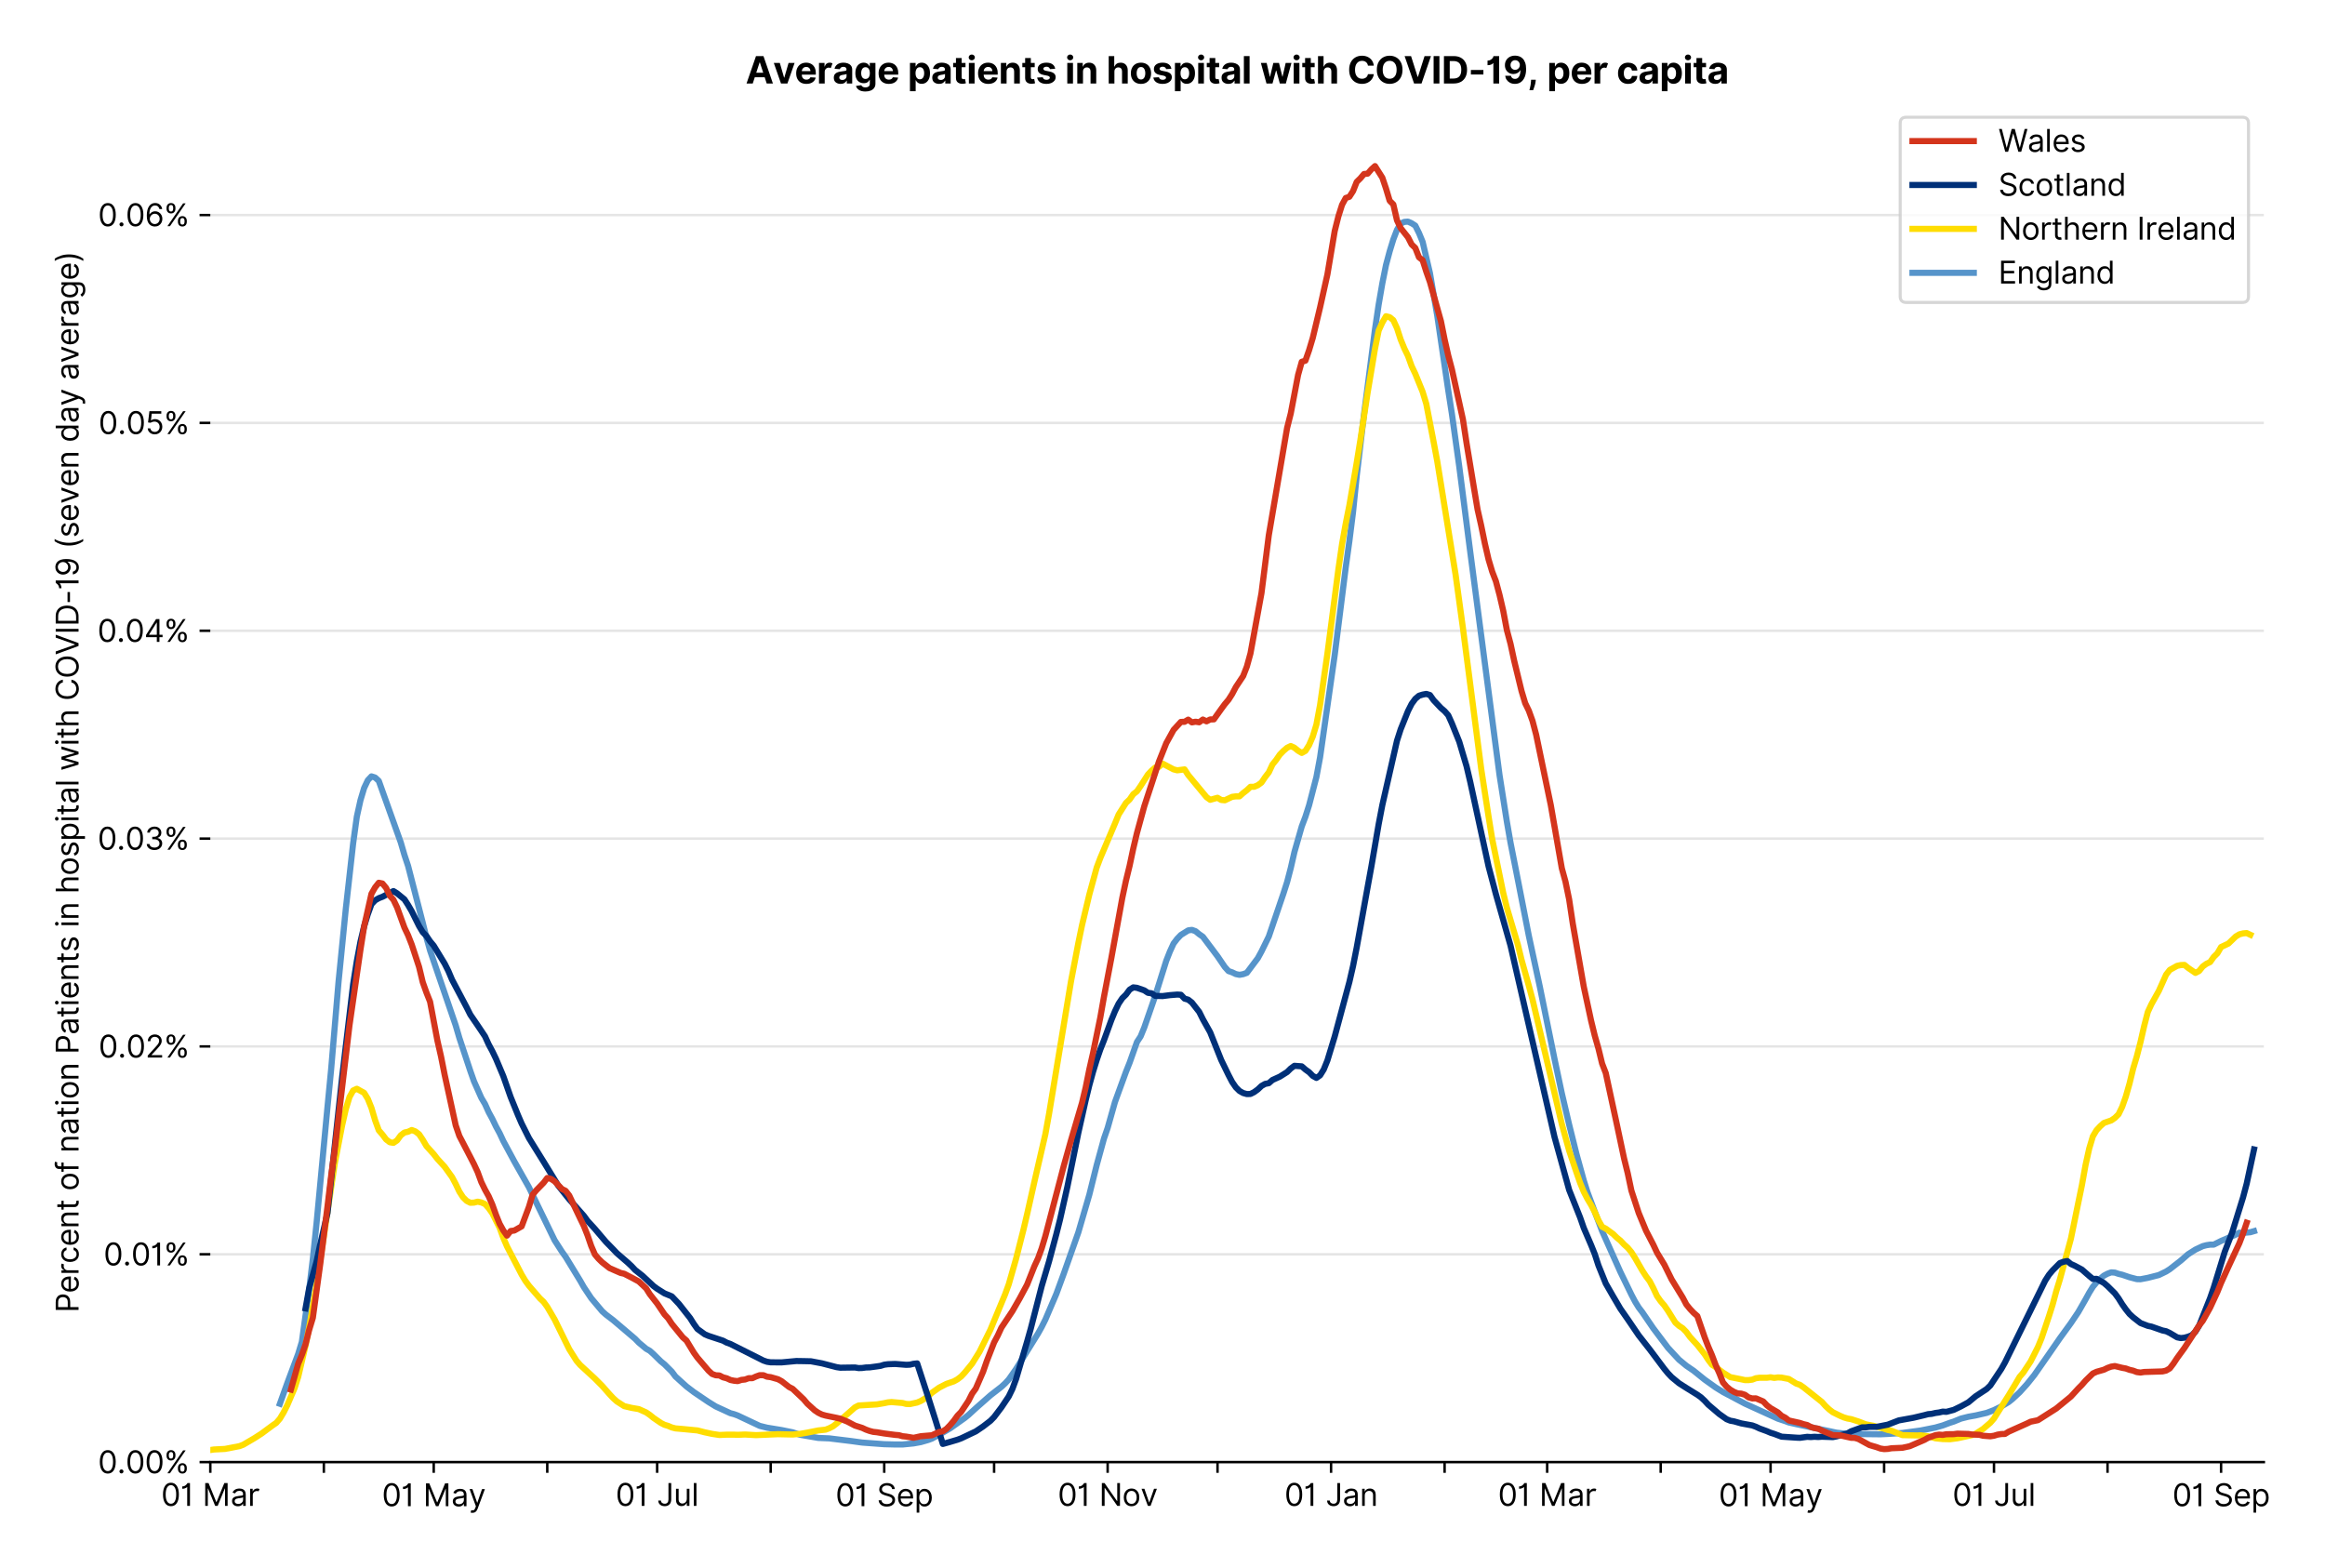 <?xml version="1.0" encoding="utf-8" standalone="no"?>
<!DOCTYPE svg PUBLIC "-//W3C//DTD SVG 1.1//EN"
  "http://www.w3.org/Graphics/SVG/1.1/DTD/svg11.dtd">
<svg version="1.1" viewBox="0 0 758.117 511.234" xmlns="http://www.w3.org/2000/svg" xmlns:xlink="http://www.w3.org/1999/xlink">
 <defs>
  <style type="text/css">*{stroke-linecap:butt;stroke-linejoin:round;}</style>
 </defs>
 <g id="figure_1">
  <g id="patch_1">
   <path d="M 0 511.234 
L 758.117 511.234 
L 758.117 0 
L 0 0 
z
" style="fill:#ffffff;"/>
  </g>
  <g id="axes_1">
   <g id="patch_2">
    <path d="M 68.575 476.745 
L 738.175 476.745 
L 738.175 33.225 
L 68.575 33.225 
z
" style="fill:#ffffff;"/>
   </g>
   <g id="matplotlib.axis_1">
    <g id="xtick_1">
     <g id="line2d_1">
      <defs>
       <path d="M 0 0 
L 0 3.5 
" id="m8dce470a44" style="stroke:#000000;stroke-width:0.8;"/>
      </defs>
      <g>
       <use style="stroke:#000000;stroke-width:0.8;" x="68.575" xlink:href="#m8dce470a44" y="476.745"/>
      </g>
     </g>
     <g id="text_1">
      <!-- 01 Mar -->
      <g transform="translate(52.538 491.018)scale(0.1 -0.1)">
       <defs>
        <path d="M 2000 -64 
Q 1230 -64 806 561 
Q 382 1186 382 2327 
Q 382 3459 809 4088 
Q 1236 4718 2000 4718 
Q 2764 4718 3191 4088 
Q 3618 3459 3618 2327 
Q 3618 1186 3194 561 
Q 2771 -64 2000 -64 
z
M 2000 436 
Q 2509 436 2791 927 
Q 3073 1418 3073 2327 
Q 3073 3234 2789 3730 
Q 2505 4227 2000 4227 
Q 1496 4227 1211 3730 
Q 927 3234 927 2327 
Q 927 1418 1210 927 
Q 1493 436 2000 436 
z
" id="Inter-Regular-30" transform="scale(0.016)"/>
        <path d="M 1973 4655 
L 1973 0 
L 1409 0 
L 1409 3836 
L 1373 3836 
Q 1341 3773 1209 3692 
Q 1077 3611 868 3551 
Q 659 3491 391 3491 
L 391 3964 
Q 661 3964 859 4061 
Q 1057 4159 1190 4291 
Q 1323 4423 1392 4529 
Q 1461 4636 1473 4655 
L 1973 4655 
z
" id="Inter-Regular-31" transform="scale(0.016)"/>
        <path id="Inter-Regular-20" transform="scale(0.016)"/>
        <path d="M 564 4655 
L 1236 4655 
L 2818 791 
L 2873 791 
L 4455 4655 
L 5127 4655 
L 5127 0 
L 4600 0 
L 4600 3536 
L 4555 3536 
L 3100 0 
L 2591 0 
L 1136 3536 
L 1091 3536 
L 1091 0 
L 564 0 
L 564 4655 
z
" id="Inter-Regular-4d" transform="scale(0.016)"/>
        <path d="M 1518 -82 
Q 1186 -82 916 44 
Q 646 170 486 410 
Q 327 650 327 991 
Q 327 1291 445 1478 
Q 564 1666 761 1773 
Q 959 1880 1199 1933 
Q 1439 1986 1682 2018 
Q 2000 2059 2199 2080 
Q 2398 2102 2490 2154 
Q 2582 2207 2582 2336 
L 2582 2355 
Q 2582 2691 2399 2877 
Q 2216 3064 1846 3064 
Q 1461 3064 1243 2895 
Q 1025 2727 936 2536 
L 427 2718 
Q 564 3036 792 3214 
Q 1021 3393 1292 3464 
Q 1564 3536 1827 3536 
Q 1996 3536 2215 3496 
Q 2434 3457 2640 3334 
Q 2846 3211 2982 2963 
Q 3118 2716 3118 2300 
L 3118 0 
L 2582 0 
L 2582 473 
L 2555 473 
Q 2500 359 2373 229 
Q 2246 100 2034 9 
Q 1823 -82 1518 -82 
z
M 1600 400 
Q 1918 400 2137 525 
Q 2357 650 2469 847 
Q 2582 1045 2582 1264 
L 2582 1755 
Q 2548 1714 2433 1681 
Q 2318 1648 2169 1624 
Q 2021 1600 1881 1583 
Q 1741 1566 1655 1555 
Q 1446 1527 1265 1467 
Q 1084 1407 974 1287 
Q 864 1168 864 964 
Q 864 684 1072 542 
Q 1280 400 1600 400 
z
" id="Inter-Regular-61" transform="scale(0.016)"/>
        <path d="M 491 0 
L 491 3491 
L 1009 3491 
L 1009 2964 
L 1046 2964 
Q 1139 3223 1389 3384 
Q 1639 3545 1955 3545 
Q 2100 3545 2209 3511 
Q 2318 3477 2400 3418 
L 2218 2964 
Q 2161 2993 2085 3010 
Q 2009 3027 1909 3027 
Q 1527 3027 1277 2794 
Q 1027 2561 1027 2209 
L 1027 0 
L 491 0 
z
" id="Inter-Regular-72" transform="scale(0.016)"/>
       </defs>
       <use xlink:href="#Inter-Regular-30"/>
       <use x="62.5" xlink:href="#Inter-Regular-31"/>
       <use x="106.676" xlink:href="#Inter-Regular-20"/>
       <use x="134.801" xlink:href="#Inter-Regular-4d"/>
       <use x="225.994" xlink:href="#Inter-Regular-61"/>
       <use x="282.386" xlink:href="#Inter-Regular-72"/>
      </g>
     </g>
    </g>
    <g id="xtick_2">
     <g id="line2d_2">
      <g>
       <use style="stroke:#000000;stroke-width:0.8;" x="105.597" xlink:href="#m8dce470a44" y="476.745"/>
      </g>
     </g>
    </g>
    <g id="xtick_3">
     <g id="line2d_3">
      <g>
       <use style="stroke:#000000;stroke-width:0.8;" x="141.425" xlink:href="#m8dce470a44" y="476.745"/>
      </g>
     </g>
     <g id="text_2">
      <!-- 01 May -->
      <g transform="translate(124.522 491.117)scale(0.1 -0.1)">
       <defs>
        <path d="M 818 -1355 
Q 682 -1355 575 -1333 
Q 468 -1311 427 -1291 
L 564 -818 
Q 857 -893 1053 -814 
Q 1250 -736 1391 -345 
L 1509 -18 
L 218 3491 
L 800 3491 
L 1764 709 
L 1800 709 
L 2764 3491 
L 3346 3491 
L 1846 -564 
Q 1550 -1355 818 -1355 
z
" id="Inter-Regular-79" transform="scale(0.016)"/>
       </defs>
       <use xlink:href="#Inter-Regular-30"/>
       <use x="62.5" xlink:href="#Inter-Regular-31"/>
       <use x="106.676" xlink:href="#Inter-Regular-20"/>
       <use x="134.801" xlink:href="#Inter-Regular-4d"/>
       <use x="225.994" xlink:href="#Inter-Regular-61"/>
       <use x="282.386" xlink:href="#Inter-Regular-79"/>
      </g>
     </g>
    </g>
    <g id="xtick_4">
     <g id="line2d_4">
      <g>
       <use style="stroke:#000000;stroke-width:0.8;" x="178.448" xlink:href="#m8dce470a44" y="476.745"/>
      </g>
     </g>
    </g>
    <g id="xtick_5">
     <g id="line2d_5">
      <g>
       <use style="stroke:#000000;stroke-width:0.8;" x="214.276" xlink:href="#m8dce470a44" y="476.745"/>
      </g>
     </g>
     <g id="text_3">
      <!-- 01 Jul -->
      <g transform="translate(200.732 491.018)scale(0.1 -0.1)">
       <defs>
        <path d="M 2346 4655 
L 2909 4655 
L 2909 1327 
Q 2909 657 2549 296 
Q 2189 -64 1582 -64 
Q 1200 -64 902 76 
Q 605 216 434 475 
Q 264 734 264 1091 
L 818 1091 
Q 818 795 1034 615 
Q 1250 436 1582 436 
Q 1948 436 2147 664 
Q 2346 893 2346 1327 
L 2346 4655 
z
" id="Inter-Regular-4a" transform="scale(0.016)"/>
        <path d="M 2691 1427 
L 2691 3491 
L 3227 3491 
L 3227 0 
L 2691 0 
L 2691 591 
L 2655 591 
Q 2532 325 2273 140 
Q 2014 -45 1618 -45 
Q 1127 -45 809 280 
Q 491 605 491 1273 
L 491 3491 
L 1027 3491 
L 1027 1309 
Q 1027 927 1242 700 
Q 1457 473 1791 473 
Q 1991 473 2199 575 
Q 2407 677 2549 888 
Q 2691 1100 2691 1427 
z
" id="Inter-Regular-75" transform="scale(0.016)"/>
        <path d="M 1027 4655 
L 1027 0 
L 491 0 
L 491 4655 
L 1027 4655 
z
" id="Inter-Regular-6c" transform="scale(0.016)"/>
       </defs>
       <use xlink:href="#Inter-Regular-30"/>
       <use x="62.5" xlink:href="#Inter-Regular-31"/>
       <use x="106.676" xlink:href="#Inter-Regular-20"/>
       <use x="134.801" xlink:href="#Inter-Regular-4a"/>
       <use x="189.063" xlink:href="#Inter-Regular-75"/>
       <use x="247.159" xlink:href="#Inter-Regular-6c"/>
      </g>
     </g>
    </g>
    <g id="xtick_6">
     <g id="line2d_6">
      <g>
       <use style="stroke:#000000;stroke-width:0.8;" x="251.298" xlink:href="#m8dce470a44" y="476.745"/>
      </g>
     </g>
    </g>
    <g id="xtick_7">
     <g id="line2d_7">
      <g>
       <use style="stroke:#000000;stroke-width:0.8;" x="288.321" xlink:href="#m8dce470a44" y="476.745"/>
      </g>
     </g>
     <g id="text_4">
      <!-- 01 Sep -->
      <g transform="translate(272.433 491.117)scale(0.1 -0.1)">
       <defs>
        <path d="M 3109 3491 
Q 3068 3836 2777 4027 
Q 2486 4218 2064 4218 
Q 1600 4218 1318 3999 
Q 1036 3780 1036 3445 
Q 1036 3195 1189 3042 
Q 1343 2889 1553 2803 
Q 1764 2718 1936 2673 
L 2409 2545 
Q 2591 2498 2815 2414 
Q 3039 2330 3244 2185 
Q 3450 2041 3584 1816 
Q 3718 1591 3718 1264 
Q 3718 886 3521 581 
Q 3325 277 2949 97 
Q 2573 -82 2036 -82 
Q 1286 -82 845 272 
Q 405 627 364 1200 
L 946 1200 
Q 968 936 1124 764 
Q 1280 593 1519 510 
Q 1759 427 2036 427 
Q 2359 427 2616 533 
Q 2873 639 3023 828 
Q 3173 1018 3173 1273 
Q 3173 1505 3043 1650 
Q 2914 1795 2702 1886 
Q 2491 1977 2246 2045 
L 1673 2209 
Q 1127 2366 809 2657 
Q 491 2948 491 3418 
Q 491 3809 703 4101 
Q 916 4393 1276 4555 
Q 1636 4718 2082 4718 
Q 2532 4718 2882 4558 
Q 3232 4398 3437 4120 
Q 3643 3843 3655 3491 
L 3109 3491 
z
" id="Inter-Regular-53" transform="scale(0.016)"/>
        <path d="M 1955 -73 
Q 1450 -73 1085 151 
Q 721 375 524 778 
Q 327 1182 327 1718 
Q 327 2255 524 2665 
Q 721 3075 1074 3305 
Q 1427 3536 1900 3536 
Q 2173 3536 2439 3445 
Q 2705 3355 2923 3151 
Q 3141 2948 3270 2614 
Q 3400 2280 3400 1791 
L 3400 1564 
L 866 1564 
Q 884 1005 1183 707 
Q 1482 409 1955 409 
Q 2271 409 2498 545 
Q 2725 682 2827 955 
L 3346 809 
Q 3223 414 2854 170 
Q 2486 -73 1955 -73 
z
M 866 2027 
L 2855 2027 
Q 2855 2470 2595 2762 
Q 2336 3055 1900 3055 
Q 1593 3055 1368 2911 
Q 1143 2768 1013 2533 
Q 884 2298 866 2027 
z
" id="Inter-Regular-65" transform="scale(0.016)"/>
        <path d="M 491 -1309 
L 491 3491 
L 1009 3491 
L 1009 2936 
L 1073 2936 
Q 1132 3027 1237 3169 
Q 1343 3311 1542 3423 
Q 1741 3536 2082 3536 
Q 2523 3536 2859 3315 
Q 3196 3095 3384 2690 
Q 3573 2286 3573 1736 
Q 3573 1182 3384 776 
Q 3196 370 2861 148 
Q 2527 -73 2091 -73 
Q 1755 -73 1552 39 
Q 1350 152 1241 296 
Q 1132 441 1073 536 
L 1027 536 
L 1027 -1309 
L 491 -1309 
z
M 1018 1745 
Q 1018 1152 1276 780 
Q 1534 409 2018 409 
Q 2355 409 2581 587 
Q 2807 766 2921 1069 
Q 3036 1373 3036 1745 
Q 3036 2114 2923 2410 
Q 2811 2707 2585 2881 
Q 2359 3055 2018 3055 
Q 1527 3055 1272 2693 
Q 1018 2332 1018 1745 
z
" id="Inter-Regular-70" transform="scale(0.016)"/>
       </defs>
       <use xlink:href="#Inter-Regular-30"/>
       <use x="62.5" xlink:href="#Inter-Regular-31"/>
       <use x="106.676" xlink:href="#Inter-Regular-20"/>
       <use x="134.801" xlink:href="#Inter-Regular-53"/>
       <use x="198.58" xlink:href="#Inter-Regular-65"/>
       <use x="256.818" xlink:href="#Inter-Regular-70"/>
      </g>
     </g>
    </g>
    <g id="xtick_8">
     <g id="line2d_8">
      <g>
       <use style="stroke:#000000;stroke-width:0.8;" x="324.149" xlink:href="#m8dce470a44" y="476.745"/>
      </g>
     </g>
    </g>
    <g id="xtick_9">
     <g id="line2d_9">
      <g>
       <use style="stroke:#000000;stroke-width:0.8;" x="361.171" xlink:href="#m8dce470a44" y="476.745"/>
      </g>
     </g>
     <g id="text_5">
      <!-- 01 Nov -->
      <g transform="translate(344.9 491.018)scale(0.1 -0.1)">
       <defs>
        <path d="M 4255 4655 
L 4255 0 
L 3709 0 
L 1173 3655 
L 1127 3655 
L 1127 0 
L 564 0 
L 564 4655 
L 1109 4655 
L 3655 991 
L 3700 991 
L 3700 4655 
L 4255 4655 
z
" id="Inter-Regular-4e" transform="scale(0.016)"/>
        <path d="M 1909 -73 
Q 1436 -73 1080 152 
Q 725 377 526 781 
Q 327 1186 327 1727 
Q 327 2273 526 2679 
Q 725 3086 1080 3311 
Q 1436 3536 1909 3536 
Q 2382 3536 2737 3311 
Q 3093 3086 3292 2679 
Q 3491 2273 3491 1727 
Q 3491 1186 3292 781 
Q 3093 377 2737 152 
Q 2382 -73 1909 -73 
z
M 1909 409 
Q 2268 409 2500 593 
Q 2732 777 2843 1077 
Q 2955 1377 2955 1727 
Q 2955 2077 2843 2379 
Q 2732 2682 2500 2868 
Q 2268 3055 1909 3055 
Q 1550 3055 1318 2868 
Q 1086 2682 975 2379 
Q 864 2077 864 1727 
Q 864 1377 975 1077 
Q 1086 777 1318 593 
Q 1550 409 1909 409 
z
" id="Inter-Regular-6f" transform="scale(0.016)"/>
        <path d="M 3346 3491 
L 2055 0 
L 1509 0 
L 218 3491 
L 800 3491 
L 1764 709 
L 1800 709 
L 2764 3491 
L 3346 3491 
z
" id="Inter-Regular-76" transform="scale(0.016)"/>
       </defs>
       <use xlink:href="#Inter-Regular-30"/>
       <use x="62.5" xlink:href="#Inter-Regular-31"/>
       <use x="106.676" xlink:href="#Inter-Regular-20"/>
       <use x="134.801" xlink:href="#Inter-Regular-4e"/>
       <use x="210.085" xlink:href="#Inter-Regular-6f"/>
       <use x="269.744" xlink:href="#Inter-Regular-76"/>
      </g>
     </g>
    </g>
    <g id="xtick_10">
     <g id="line2d_10">
      <g>
       <use style="stroke:#000000;stroke-width:0.8;" x="396.999" xlink:href="#m8dce470a44" y="476.745"/>
      </g>
     </g>
    </g>
    <g id="xtick_11">
     <g id="line2d_11">
      <g>
       <use style="stroke:#000000;stroke-width:0.8;" x="434.022" xlink:href="#m8dce470a44" y="476.745"/>
      </g>
     </g>
     <g id="text_6">
      <!-- 01 Jan -->
      <g transform="translate(418.823 491.018)scale(0.1 -0.1)">
       <defs>
        <path d="M 1027 2100 
L 1027 0 
L 491 0 
L 491 3491 
L 1009 3491 
L 1009 2945 
L 1055 2945 
Q 1177 3211 1427 3373 
Q 1677 3536 2073 3536 
Q 2602 3536 2928 3211 
Q 3255 2886 3255 2218 
L 3255 0 
L 2718 0 
L 2718 2182 
Q 2718 2593 2504 2824 
Q 2291 3055 1918 3055 
Q 1534 3055 1280 2806 
Q 1027 2557 1027 2100 
z
" id="Inter-Regular-6e" transform="scale(0.016)"/>
       </defs>
       <use xlink:href="#Inter-Regular-30"/>
       <use x="62.5" xlink:href="#Inter-Regular-31"/>
       <use x="106.676" xlink:href="#Inter-Regular-20"/>
       <use x="134.801" xlink:href="#Inter-Regular-4a"/>
       <use x="189.063" xlink:href="#Inter-Regular-61"/>
       <use x="245.455" xlink:href="#Inter-Regular-6e"/>
      </g>
     </g>
    </g>
    <g id="xtick_12">
     <g id="line2d_12">
      <g>
       <use style="stroke:#000000;stroke-width:0.8;" x="471.044" xlink:href="#m8dce470a44" y="476.745"/>
      </g>
     </g>
    </g>
    <g id="xtick_13">
     <g id="line2d_13">
      <g>
       <use style="stroke:#000000;stroke-width:0.8;" x="504.484" xlink:href="#m8dce470a44" y="476.745"/>
      </g>
     </g>
     <g id="text_7">
      <!-- 01 Mar -->
      <g transform="translate(488.447 491.018)scale(0.1 -0.1)">
       <use xlink:href="#Inter-Regular-30"/>
       <use x="62.5" xlink:href="#Inter-Regular-31"/>
       <use x="106.676" xlink:href="#Inter-Regular-20"/>
       <use x="134.801" xlink:href="#Inter-Regular-4d"/>
       <use x="225.994" xlink:href="#Inter-Regular-61"/>
       <use x="282.386" xlink:href="#Inter-Regular-72"/>
      </g>
     </g>
    </g>
    <g id="xtick_14">
     <g id="line2d_14">
      <g>
       <use style="stroke:#000000;stroke-width:0.8;" x="541.506" xlink:href="#m8dce470a44" y="476.745"/>
      </g>
     </g>
    </g>
    <g id="xtick_15">
     <g id="line2d_15">
      <g>
       <use style="stroke:#000000;stroke-width:0.8;" x="577.334" xlink:href="#m8dce470a44" y="476.745"/>
      </g>
     </g>
     <g id="text_8">
      <!-- 01 May -->
      <g transform="translate(560.431 491.117)scale(0.1 -0.1)">
       <use xlink:href="#Inter-Regular-30"/>
       <use x="62.5" xlink:href="#Inter-Regular-31"/>
       <use x="106.676" xlink:href="#Inter-Regular-20"/>
       <use x="134.801" xlink:href="#Inter-Regular-4d"/>
       <use x="225.994" xlink:href="#Inter-Regular-61"/>
       <use x="282.386" xlink:href="#Inter-Regular-79"/>
      </g>
     </g>
    </g>
    <g id="xtick_16">
     <g id="line2d_16">
      <g>
       <use style="stroke:#000000;stroke-width:0.8;" x="614.357" xlink:href="#m8dce470a44" y="476.745"/>
      </g>
     </g>
    </g>
    <g id="xtick_17">
     <g id="line2d_17">
      <g>
       <use style="stroke:#000000;stroke-width:0.8;" x="650.185" xlink:href="#m8dce470a44" y="476.745"/>
      </g>
     </g>
     <g id="text_9">
      <!-- 01 Jul -->
      <g transform="translate(636.641 491.018)scale(0.1 -0.1)">
       <use xlink:href="#Inter-Regular-30"/>
       <use x="62.5" xlink:href="#Inter-Regular-31"/>
       <use x="106.676" xlink:href="#Inter-Regular-20"/>
       <use x="134.801" xlink:href="#Inter-Regular-4a"/>
       <use x="189.063" xlink:href="#Inter-Regular-75"/>
       <use x="247.159" xlink:href="#Inter-Regular-6c"/>
      </g>
     </g>
    </g>
    <g id="xtick_18">
     <g id="line2d_18">
      <g>
       <use style="stroke:#000000;stroke-width:0.8;" x="687.207" xlink:href="#m8dce470a44" y="476.745"/>
      </g>
     </g>
    </g>
    <g id="xtick_19">
     <g id="line2d_19">
      <g>
       <use style="stroke:#000000;stroke-width:0.8;" x="724.229" xlink:href="#m8dce470a44" y="476.745"/>
      </g>
     </g>
     <g id="text_10">
      <!-- 01 Sep -->
      <g transform="translate(708.342 491.117)scale(0.1 -0.1)">
       <use xlink:href="#Inter-Regular-30"/>
       <use x="62.5" xlink:href="#Inter-Regular-31"/>
       <use x="106.676" xlink:href="#Inter-Regular-20"/>
       <use x="134.801" xlink:href="#Inter-Regular-53"/>
       <use x="198.58" xlink:href="#Inter-Regular-65"/>
       <use x="256.818" xlink:href="#Inter-Regular-70"/>
      </g>
     </g>
    </g>
   </g>
   <g id="matplotlib.axis_2">
    <g id="ytick_1">
     <g id="line2d_20">
      <path clip-path="url(#p763b0149c8)" d="M 68.575 476.745 
L 738.175 476.745 
" style="fill:none;stroke:#e5e5e5;stroke-linecap:square;stroke-width:0.8;"/>
     </g>
     <g id="line2d_21">
      <defs>
       <path d="M 0 0 
L -3.5 0 
" id="m6e0d660bef" style="stroke:#000000;stroke-width:0.8;"/>
      </defs>
      <g>
       <use style="stroke:#000000;stroke-width:0.8;" x="68.575" xlink:href="#m6e0d660bef" y="476.745"/>
      </g>
     </g>
     <g id="text_11">
      <!-- 0.00% -->
      <g transform="translate(31.944 480.382)scale(0.1 -0.1)">
       <defs>
        <path d="M 882 -36 
Q 714 -36 593 84 
Q 473 205 473 373 
Q 473 541 593 661 
Q 714 782 882 782 
Q 1050 782 1170 661 
Q 1291 541 1291 373 
Q 1291 205 1170 84 
Q 1050 -36 882 -36 
z
" id="Inter-Regular-2e" transform="scale(0.016)"/>
        <path d="M 2855 873 
L 2855 1118 
Q 2855 1373 2960 1585 
Q 3066 1798 3269 1926 
Q 3473 2055 3764 2055 
Q 4059 2055 4259 1926 
Q 4459 1798 4561 1585 
Q 4664 1373 4664 1118 
L 4664 873 
Q 4664 618 4560 405 
Q 4457 193 4256 64 
Q 4055 -64 3764 -64 
Q 3468 -64 3266 64 
Q 3064 193 2959 405 
Q 2855 618 2855 873 
z
M 536 3536 
L 536 3782 
Q 536 4036 642 4248 
Q 748 4461 951 4589 
Q 1155 4718 1446 4718 
Q 1741 4718 1941 4589 
Q 2141 4461 2243 4248 
Q 2346 4036 2346 3782 
L 2346 3536 
Q 2346 3282 2242 3069 
Q 2139 2857 1937 2728 
Q 1736 2600 1446 2600 
Q 1150 2600 948 2728 
Q 746 2857 641 3069 
Q 536 3282 536 3536 
z
M 709 0 
L 3909 4655 
L 4427 4655 
L 1227 0 
L 709 0 
z
M 3318 1118 
L 3318 873 
Q 3318 661 3418 494 
Q 3518 327 3764 327 
Q 4002 327 4101 494 
Q 4200 661 4200 873 
L 4200 1118 
Q 4200 1330 4104 1497 
Q 4009 1664 3764 1664 
Q 3525 1664 3421 1497 
Q 3318 1330 3318 1118 
z
M 1000 3782 
L 1000 3536 
Q 1000 3325 1100 3158 
Q 1200 2991 1446 2991 
Q 1684 2991 1783 3158 
Q 1882 3325 1882 3536 
L 1882 3782 
Q 1882 3993 1786 4160 
Q 1691 4327 1446 4327 
Q 1207 4327 1103 4160 
Q 1000 3993 1000 3782 
z
" id="Inter-Regular-25" transform="scale(0.016)"/>
       </defs>
       <use xlink:href="#Inter-Regular-30"/>
       <use x="62.5" xlink:href="#Inter-Regular-2e"/>
       <use x="90.057" xlink:href="#Inter-Regular-30"/>
       <use x="152.557" xlink:href="#Inter-Regular-30"/>
       <use x="215.057" xlink:href="#Inter-Regular-25"/>
      </g>
     </g>
    </g>
    <g id="ytick_2">
     <g id="line2d_22">
      <path clip-path="url(#p763b0149c8)" d="M 68.575 408.975 
L 738.175 408.975 
" style="fill:none;stroke:#e5e5e5;stroke-linecap:square;stroke-width:0.8;"/>
     </g>
     <g id="line2d_23">
      <g>
       <use style="stroke:#000000;stroke-width:0.8;" x="68.575" xlink:href="#m6e0d660bef" y="408.975"/>
      </g>
     </g>
     <g id="text_12">
      <!-- 0.01% -->
      <g transform="translate(33.777 412.611)scale(0.1 -0.1)">
       <use xlink:href="#Inter-Regular-30"/>
       <use x="62.5" xlink:href="#Inter-Regular-2e"/>
       <use x="90.057" xlink:href="#Inter-Regular-30"/>
       <use x="152.557" xlink:href="#Inter-Regular-31"/>
       <use x="196.733" xlink:href="#Inter-Regular-25"/>
      </g>
     </g>
    </g>
    <g id="ytick_3">
     <g id="line2d_24">
      <path clip-path="url(#p763b0149c8)" d="M 68.575 341.204 
L 738.175 341.204 
" style="fill:none;stroke:#e5e5e5;stroke-linecap:square;stroke-width:0.8;"/>
     </g>
     <g id="line2d_25">
      <g>
       <use style="stroke:#000000;stroke-width:0.8;" x="68.575" xlink:href="#m6e0d660bef" y="341.204"/>
      </g>
     </g>
     <g id="text_13">
      <!-- 0.02% -->
      <g transform="translate(32.142 344.841)scale(0.1 -0.1)">
       <defs>
        <path d="M 482 0 
L 482 409 
L 2018 2091 
Q 2289 2386 2464 2605 
Q 2639 2825 2724 3019 
Q 2809 3214 2809 3427 
Q 2809 3795 2553 4011 
Q 2298 4227 1918 4227 
Q 1514 4227 1275 3985 
Q 1036 3743 1036 3345 
L 500 3345 
Q 500 3755 688 4064 
Q 877 4373 1203 4545 
Q 1530 4718 1936 4718 
Q 2346 4718 2661 4545 
Q 2977 4373 3156 4079 
Q 3336 3786 3336 3427 
Q 3336 3170 3244 2926 
Q 3152 2682 2926 2383 
Q 2700 2084 2300 1655 
L 1255 536 
L 1255 500 
L 3418 500 
L 3418 0 
L 482 0 
z
" id="Inter-Regular-32" transform="scale(0.016)"/>
       </defs>
       <use xlink:href="#Inter-Regular-30"/>
       <use x="62.5" xlink:href="#Inter-Regular-2e"/>
       <use x="90.057" xlink:href="#Inter-Regular-30"/>
       <use x="152.557" xlink:href="#Inter-Regular-32"/>
       <use x="213.068" xlink:href="#Inter-Regular-25"/>
      </g>
     </g>
    </g>
    <g id="ytick_4">
     <g id="line2d_26">
      <path clip-path="url(#p763b0149c8)" d="M 68.575 273.434 
L 738.175 273.434 
" style="fill:none;stroke:#e5e5e5;stroke-linecap:square;stroke-width:0.8;"/>
     </g>
     <g id="line2d_27">
      <g>
       <use style="stroke:#000000;stroke-width:0.8;" x="68.575" xlink:href="#m6e0d660bef" y="273.434"/>
      </g>
     </g>
     <g id="text_14">
      <!-- 0.03% -->
      <g transform="translate(31.83 277.07)scale(0.1 -0.1)">
       <defs>
        <path d="M 2055 -64 
Q 1605 -64 1253 90 
Q 902 245 696 521 
Q 491 798 473 1164 
L 1046 1164 
Q 1071 827 1356 631 
Q 1641 436 2046 436 
Q 2493 436 2783 664 
Q 3073 893 3073 1264 
Q 3073 1650 2787 1893 
Q 2502 2136 1973 2136 
L 1600 2136 
L 1600 2636 
L 1973 2636 
Q 2386 2636 2647 2856 
Q 2909 3077 2909 3445 
Q 2909 3798 2679 4012 
Q 2450 4227 2064 4227 
Q 1823 4227 1610 4139 
Q 1398 4052 1264 3887 
Q 1130 3723 1118 3491 
L 573 3491 
Q 586 3857 793 4133 
Q 1000 4409 1335 4563 
Q 1671 4718 2073 4718 
Q 2505 4718 2814 4544 
Q 3123 4370 3289 4086 
Q 3455 3802 3455 3473 
Q 3455 3080 3249 2802 
Q 3043 2525 2691 2418 
L 2691 2382 
Q 3132 2309 3379 2008 
Q 3627 1707 3627 1264 
Q 3627 884 3421 583 
Q 3216 282 2861 109 
Q 2507 -64 2055 -64 
z
" id="Inter-Regular-33" transform="scale(0.016)"/>
       </defs>
       <use xlink:href="#Inter-Regular-30"/>
       <use x="62.5" xlink:href="#Inter-Regular-2e"/>
       <use x="90.057" xlink:href="#Inter-Regular-30"/>
       <use x="152.557" xlink:href="#Inter-Regular-33"/>
       <use x="216.193" xlink:href="#Inter-Regular-25"/>
      </g>
     </g>
    </g>
    <g id="ytick_5">
     <g id="line2d_28">
      <path clip-path="url(#p763b0149c8)" d="M 68.575 205.663 
L 738.175 205.663 
" style="fill:none;stroke:#e5e5e5;stroke-linecap:square;stroke-width:0.8;"/>
     </g>
     <g id="line2d_29">
      <g>
       <use style="stroke:#000000;stroke-width:0.8;" x="68.575" xlink:href="#m6e0d660bef" y="205.663"/>
      </g>
     </g>
     <g id="text_15">
      <!-- 0.04% -->
      <g transform="translate(31.773 209.3)scale(0.1 -0.1)">
       <defs>
        <path d="M 373 955 
L 373 1418 
L 2418 4655 
L 3100 4655 
L 3100 1455 
L 3736 1455 
L 3736 955 
L 3100 955 
L 3100 0 
L 2564 0 
L 2564 955 
L 373 955 
z
M 2564 1455 
L 2564 3936 
L 2527 3936 
L 982 1491 
L 982 1455 
L 2564 1455 
z
" id="Inter-Regular-34" transform="scale(0.016)"/>
       </defs>
       <use xlink:href="#Inter-Regular-30"/>
       <use x="62.5" xlink:href="#Inter-Regular-2e"/>
       <use x="90.057" xlink:href="#Inter-Regular-30"/>
       <use x="152.557" xlink:href="#Inter-Regular-34"/>
       <use x="216.761" xlink:href="#Inter-Regular-25"/>
      </g>
     </g>
    </g>
    <g id="ytick_6">
     <g id="line2d_30">
      <path clip-path="url(#p763b0149c8)" d="M 68.575 137.893 
L 738.175 137.893 
" style="fill:none;stroke:#e5e5e5;stroke-linecap:square;stroke-width:0.8;"/>
     </g>
     <g id="line2d_31">
      <g>
       <use style="stroke:#000000;stroke-width:0.8;" x="68.575" xlink:href="#m6e0d660bef" y="137.893"/>
      </g>
     </g>
     <g id="text_16">
      <!-- 0.05% -->
      <g transform="translate(32.114 141.529)scale(0.1 -0.1)">
       <defs>
        <path d="M 1936 -64 
Q 1536 -64 1216 95 
Q 896 255 702 532 
Q 509 809 491 1164 
L 1036 1164 
Q 1068 848 1324 642 
Q 1580 436 1936 436 
Q 2223 436 2447 570 
Q 2671 705 2799 940 
Q 2927 1175 2927 1473 
Q 2927 1777 2794 2017 
Q 2661 2257 2429 2395 
Q 2198 2534 1900 2536 
Q 1686 2539 1461 2472 
Q 1236 2405 1091 2300 
L 564 2364 
L 846 4655 
L 3264 4655 
L 3264 4155 
L 1318 4155 
L 1155 2782 
L 1182 2782 
Q 1325 2895 1541 2970 
Q 1757 3045 1991 3045 
Q 2418 3045 2753 2842 
Q 3089 2639 3281 2286 
Q 3473 1934 3473 1482 
Q 3473 1036 3274 687 
Q 3075 339 2727 137 
Q 2380 -64 1936 -64 
z
" id="Inter-Regular-35" transform="scale(0.016)"/>
       </defs>
       <use xlink:href="#Inter-Regular-30"/>
       <use x="62.5" xlink:href="#Inter-Regular-2e"/>
       <use x="90.057" xlink:href="#Inter-Regular-30"/>
       <use x="152.557" xlink:href="#Inter-Regular-35"/>
       <use x="213.352" xlink:href="#Inter-Regular-25"/>
      </g>
     </g>
    </g>
    <g id="ytick_7">
     <g id="line2d_32">
      <path clip-path="url(#p763b0149c8)" d="M 68.575 70.122 
L 738.175 70.122 
" style="fill:none;stroke:#e5e5e5;stroke-linecap:square;stroke-width:0.8;"/>
     </g>
     <g id="line2d_33">
      <g>
       <use style="stroke:#000000;stroke-width:0.8;" x="68.575" xlink:href="#m6e0d660bef" y="70.122"/>
      </g>
     </g>
     <g id="text_17">
      <!-- 0.06% -->
      <g transform="translate(31.958 73.759)scale(0.1 -0.1)">
       <defs>
        <path d="M 2027 -64 
Q 1741 -59 1454 45 
Q 1168 150 932 399 
Q 696 648 552 1074 
Q 409 1500 409 2145 
Q 409 3386 861 4056 
Q 1314 4727 2100 4727 
Q 2686 4727 3073 4384 
Q 3461 4041 3546 3491 
L 2991 3491 
Q 2914 3811 2691 4019 
Q 2468 4227 2100 4227 
Q 1559 4227 1249 3755 
Q 939 3284 936 2427 
L 973 2427 
Q 1164 2716 1461 2880 
Q 1759 3045 2118 3045 
Q 2518 3045 2850 2846 
Q 3182 2648 3382 2299 
Q 3582 1950 3582 1500 
Q 3582 1068 3389 710 
Q 3196 352 2847 142 
Q 2498 -68 2027 -64 
z
M 2027 436 
Q 2314 436 2542 579 
Q 2771 723 2903 964 
Q 3036 1205 3036 1500 
Q 3036 1789 2908 2026 
Q 2780 2264 2556 2404 
Q 2332 2545 2046 2545 
Q 1757 2545 1525 2397 
Q 1293 2250 1157 2010 
Q 1021 1770 1018 1491 
Q 1018 1214 1149 973 
Q 1280 732 1508 584 
Q 1736 436 2027 436 
z
" id="Inter-Regular-36" transform="scale(0.016)"/>
       </defs>
       <use xlink:href="#Inter-Regular-30"/>
       <use x="62.5" xlink:href="#Inter-Regular-2e"/>
       <use x="90.057" xlink:href="#Inter-Regular-30"/>
       <use x="152.557" xlink:href="#Inter-Regular-36"/>
       <use x="214.915" xlink:href="#Inter-Regular-25"/>
      </g>
     </g>
    </g>
    <g id="text_18">
     <!-- Percent of nation Patients in hospital with COVID-19 (seven day average) -->
     <g transform="translate(25.614 428.013)rotate(-90)scale(0.1 -0.1)">
      <defs>
       <path d="M 564 0 
L 564 4655 
L 2136 4655 
Q 2684 4655 3033 4458 
Q 3382 4261 3550 3927 
Q 3718 3593 3718 3182 
Q 3718 2770 3551 2434 
Q 3384 2098 3036 1899 
Q 2689 1700 2146 1700 
L 1127 1700 
L 1127 0 
L 564 0 
z
M 1127 2200 
L 2127 2200 
Q 2689 2200 2926 2482 
Q 3164 2764 3164 3182 
Q 3164 3602 2925 3878 
Q 2686 4155 2118 4155 
L 1127 4155 
L 1127 2200 
z
" id="Inter-Regular-50" transform="scale(0.016)"/>
       <path d="M 1909 -73 
Q 1418 -73 1063 159 
Q 709 391 518 798 
Q 327 1205 327 1727 
Q 327 2259 524 2667 
Q 721 3075 1074 3305 
Q 1427 3536 1900 3536 
Q 2268 3536 2563 3400 
Q 2859 3264 3047 3018 
Q 3236 2773 3282 2445 
L 2746 2445 
Q 2684 2684 2474 2869 
Q 2264 3055 1909 3055 
Q 1439 3055 1151 2697 
Q 864 2339 864 1745 
Q 864 1139 1148 774 
Q 1432 409 1909 409 
Q 2223 409 2447 570 
Q 2671 732 2746 1018 
L 3282 1018 
Q 3236 709 3058 462 
Q 2880 216 2588 71 
Q 2296 -73 1909 -73 
z
" id="Inter-Regular-63" transform="scale(0.016)"/>
       <path d="M 2009 3491 
L 2009 3036 
L 1264 3036 
L 1264 1000 
Q 1264 773 1331 660 
Q 1398 548 1503 510 
Q 1609 473 1727 473 
Q 1816 473 1873 483 
Q 1930 493 1964 500 
L 2073 18 
Q 2018 -2 1920 -23 
Q 1823 -45 1673 -45 
Q 1446 -45 1228 52 
Q 1011 150 869 350 
Q 727 550 727 855 
L 727 3036 
L 200 3036 
L 200 3491 
L 727 3491 
L 727 4327 
L 1264 4327 
L 1264 3491 
L 2009 3491 
z
" id="Inter-Regular-74" transform="scale(0.016)"/>
       <path d="M 2046 3491 
L 2046 3036 
L 1264 3036 
L 1264 0 
L 727 0 
L 727 3036 
L 164 3036 
L 164 3491 
L 727 3491 
L 727 3973 
Q 727 4273 868 4473 
Q 1009 4673 1234 4773 
Q 1459 4873 1709 4873 
Q 1907 4873 2032 4841 
Q 2157 4809 2218 4782 
L 2064 4318 
Q 2023 4332 1951 4352 
Q 1880 4373 1764 4373 
Q 1498 4373 1381 4239 
Q 1264 4105 1264 3845 
L 1264 3491 
L 2046 3491 
z
" id="Inter-Regular-66" transform="scale(0.016)"/>
       <path d="M 491 0 
L 491 3491 
L 1027 3491 
L 1027 0 
L 491 0 
z
M 764 4073 
Q 607 4073 494 4179 
Q 382 4286 382 4436 
Q 382 4586 494 4693 
Q 607 4800 764 4800 
Q 921 4800 1033 4693 
Q 1146 4586 1146 4436 
Q 1146 4286 1033 4179 
Q 921 4073 764 4073 
z
" id="Inter-Regular-69" transform="scale(0.016)"/>
       <path d="M 2964 2709 
L 2482 2573 
Q 2411 2755 2245 2914 
Q 2080 3073 1727 3073 
Q 1407 3073 1194 2926 
Q 982 2780 982 2555 
Q 982 2355 1127 2239 
Q 1273 2123 1582 2045 
L 2100 1918 
Q 3027 1691 3027 973 
Q 3027 673 2855 436 
Q 2684 200 2377 63 
Q 2071 -73 1664 -73 
Q 1130 -73 780 159 
Q 430 391 336 836 
L 846 964 
Q 989 400 1655 400 
Q 2030 400 2251 560 
Q 2473 720 2473 945 
Q 2473 1316 1955 1436 
L 1373 1573 
Q 893 1686 669 1926 
Q 446 2166 446 2527 
Q 446 2823 613 3050 
Q 780 3277 1069 3406 
Q 1359 3536 1727 3536 
Q 2246 3536 2542 3309 
Q 2839 3082 2964 2709 
z
" id="Inter-Regular-73" transform="scale(0.016)"/>
       <path d="M 1027 2100 
L 1027 0 
L 491 0 
L 491 4655 
L 1027 4655 
L 1027 2945 
L 1073 2945 
Q 1196 3216 1442 3376 
Q 1689 3536 2100 3536 
Q 2636 3536 2963 3213 
Q 3291 2891 3291 2218 
L 3291 0 
L 2755 0 
L 2755 2182 
Q 2755 2598 2540 2826 
Q 2325 3055 1946 3055 
Q 1548 3055 1287 2806 
Q 1027 2557 1027 2100 
z
" id="Inter-Regular-68" transform="scale(0.016)"/>
       <path d="M 1282 0 
L 218 3491 
L 782 3491 
L 1536 818 
L 1573 818 
L 2318 3491 
L 2891 3491 
L 3627 827 
L 3664 827 
L 4418 3491 
L 4982 3491 
L 3918 0 
L 3391 0 
L 2627 2682 
L 2573 2682 
L 1809 0 
L 1282 0 
z
" id="Inter-Regular-77" transform="scale(0.016)"/>
       <path d="M 4309 3200 
L 3746 3200 
Q 3677 3523 3484 3743 
Q 3291 3964 3018 4077 
Q 2746 4191 2436 4191 
Q 2014 4191 1672 3977 
Q 1330 3764 1128 3348 
Q 927 2932 927 2327 
Q 927 1723 1128 1307 
Q 1330 891 1672 677 
Q 2014 464 2436 464 
Q 2746 464 3018 577 
Q 3291 691 3484 911 
Q 3677 1132 3746 1455 
L 4309 1455 
Q 4223 977 3957 637 
Q 3691 298 3298 117 
Q 2905 -64 2436 -64 
Q 1841 -64 1377 227 
Q 914 518 648 1054 
Q 382 1591 382 2327 
Q 382 3064 648 3600 
Q 914 4136 1377 4427 
Q 1841 4718 2436 4718 
Q 2905 4718 3298 4537 
Q 3691 4357 3957 4017 
Q 4223 3677 4309 3200 
z
" id="Inter-Regular-43" transform="scale(0.016)"/>
       <path d="M 4491 2327 
Q 4491 1591 4225 1054 
Q 3959 518 3495 227 
Q 3032 -64 2436 -64 
Q 1841 -64 1377 227 
Q 914 518 648 1054 
Q 382 1591 382 2327 
Q 382 3064 648 3600 
Q 914 4136 1377 4427 
Q 1841 4718 2436 4718 
Q 3032 4718 3495 4427 
Q 3959 4136 4225 3600 
Q 4491 3064 4491 2327 
z
M 3946 2327 
Q 3946 2932 3744 3348 
Q 3543 3764 3201 3977 
Q 2859 4191 2436 4191 
Q 2014 4191 1672 3977 
Q 1330 3764 1128 3348 
Q 927 2932 927 2327 
Q 927 1723 1128 1307 
Q 1330 891 1672 677 
Q 2014 464 2436 464 
Q 2859 464 3201 677 
Q 3543 891 3744 1307 
Q 3946 1723 3946 2327 
z
" id="Inter-Regular-4f" transform="scale(0.016)"/>
       <path d="M 755 4655 
L 2136 736 
L 2191 736 
L 3573 4655 
L 4164 4655 
L 2455 0 
L 1873 0 
L 164 4655 
L 755 4655 
z
" id="Inter-Regular-56" transform="scale(0.016)"/>
       <path d="M 1127 4655 
L 1127 0 
L 564 0 
L 564 4655 
L 1127 4655 
z
" id="Inter-Regular-49" transform="scale(0.016)"/>
       <path d="M 2000 0 
L 564 0 
L 564 4655 
L 2064 4655 
Q 2741 4655 3223 4376 
Q 3705 4098 3961 3578 
Q 4218 3059 4218 2336 
Q 4218 1609 3959 1085 
Q 3700 561 3204 280 
Q 2709 0 2000 0 
z
M 1127 500 
L 1964 500 
Q 2830 500 3251 992 
Q 3673 1484 3673 2336 
Q 3673 3182 3259 3668 
Q 2846 4155 2027 4155 
L 1127 4155 
L 1127 500 
z
" id="Inter-Regular-44" transform="scale(0.016)"/>
       <path d="M 2491 2245 
L 2491 1745 
L 455 1745 
L 455 2245 
L 2491 2245 
z
" id="Inter-Regular-2d" transform="scale(0.016)"/>
       <path d="M 1964 4727 
Q 2250 4725 2536 4618 
Q 2823 4511 3059 4263 
Q 3296 4016 3439 3590 
Q 3582 3164 3582 2518 
Q 3582 1277 3128 606 
Q 2675 -64 1891 -64 
Q 1305 -64 916 278 
Q 527 620 446 1173 
L 1000 1173 
Q 1075 852 1299 644 
Q 1523 436 1891 436 
Q 2430 436 2742 906 
Q 3055 1377 3055 2236 
L 3018 2236 
Q 2827 1950 2530 1784 
Q 2234 1618 1873 1618 
Q 1473 1618 1140 1817 
Q 807 2016 608 2365 
Q 409 2714 409 3164 
Q 409 3595 601 3952 
Q 793 4309 1142 4520 
Q 1491 4732 1964 4727 
z
M 1964 4227 
Q 1677 4227 1449 4084 
Q 1221 3941 1088 3700 
Q 955 3459 955 3164 
Q 955 2873 1083 2635 
Q 1211 2398 1435 2258 
Q 1659 2118 1946 2118 
Q 2232 2118 2465 2266 
Q 2698 2414 2835 2654 
Q 2973 2895 2973 3173 
Q 2973 3450 2842 3691 
Q 2711 3932 2483 4079 
Q 2255 4227 1964 4227 
z
" id="Inter-Regular-39" transform="scale(0.016)"/>
       <path d="M 682 1964 
Q 682 2823 906 3544 
Q 1130 4266 1546 4873 
L 2018 4873 
Q 1800 4573 1623 4095 
Q 1446 3618 1341 3061 
Q 1236 2505 1236 1964 
Q 1236 1423 1341 866 
Q 1446 309 1623 -168 
Q 1800 -645 2018 -945 
L 1546 -945 
Q 1130 -339 906 383 
Q 682 1105 682 1964 
z
" id="Inter-Regular-28" transform="scale(0.016)"/>
       <path d="M 1809 -73 
Q 1373 -73 1039 148 
Q 705 370 516 776 
Q 327 1182 327 1736 
Q 327 2286 516 2690 
Q 705 3095 1041 3315 
Q 1377 3536 1818 3536 
Q 2159 3536 2358 3423 
Q 2557 3311 2662 3169 
Q 2768 3027 2827 2936 
L 2873 2936 
L 2873 4655 
L 3409 4655 
L 3409 0 
L 2891 0 
L 2891 536 
L 2827 536 
Q 2768 441 2659 296 
Q 2550 152 2348 39 
Q 2146 -73 1809 -73 
z
M 1882 409 
Q 2366 409 2624 780 
Q 2882 1152 2882 1745 
Q 2882 2332 2627 2693 
Q 2373 3055 1882 3055 
Q 1541 3055 1315 2881 
Q 1089 2707 976 2410 
Q 864 2114 864 1745 
Q 864 1373 978 1069 
Q 1093 766 1319 587 
Q 1546 409 1882 409 
z
" id="Inter-Regular-64" transform="scale(0.016)"/>
       <path d="M 1900 -1382 
Q 1316 -1382 976 -1169 
Q 636 -957 473 -682 
L 900 -382 
Q 973 -477 1084 -601 
Q 1196 -725 1390 -817 
Q 1584 -909 1900 -909 
Q 2323 -909 2598 -704 
Q 2873 -500 2873 -64 
L 2873 645 
L 2827 645 
Q 2768 550 2660 410 
Q 2552 270 2351 162 
Q 2150 55 1809 55 
Q 1386 55 1051 255 
Q 716 455 521 836 
Q 327 1218 327 1764 
Q 327 2300 516 2699 
Q 705 3098 1041 3317 
Q 1377 3536 1818 3536 
Q 2159 3536 2360 3423 
Q 2561 3311 2669 3169 
Q 2777 3027 2836 2936 
L 2891 2936 
L 2891 3491 
L 3409 3491 
L 3409 -100 
Q 3409 -550 3205 -833 
Q 3002 -1116 2660 -1249 
Q 2318 -1382 1900 -1382 
z
M 1882 536 
Q 2366 536 2624 864 
Q 2882 1193 2882 1773 
Q 2882 2339 2627 2697 
Q 2373 3055 1882 3055 
Q 1541 3055 1315 2882 
Q 1089 2709 976 2418 
Q 864 2127 864 1773 
Q 864 1227 1120 881 
Q 1377 536 1882 536 
z
" id="Inter-Regular-67" transform="scale(0.016)"/>
       <path d="M 1638 1940 
Q 1638 1081 1414 359 
Q 1191 -362 775 -969 
L 302 -969 
Q 520 -669 697 -191 
Q 875 286 979 842 
Q 1084 1399 1084 1940 
Q 1084 2481 979 3038 
Q 875 3595 697 4072 
Q 520 4549 302 4849 
L 775 4849 
Q 1191 4243 1414 3521 
Q 1638 2799 1638 1940 
z
" id="Inter-Regular-29" transform="scale(0.016)"/>
      </defs>
      <use xlink:href="#Inter-Regular-50"/>
      <use x="63.494" xlink:href="#Inter-Regular-65"/>
      <use x="121.733" xlink:href="#Inter-Regular-72"/>
      <use x="160.085" xlink:href="#Inter-Regular-63"/>
      <use x="215.909" xlink:href="#Inter-Regular-65"/>
      <use x="274.148" xlink:href="#Inter-Regular-6e"/>
      <use x="332.671" xlink:href="#Inter-Regular-74"/>
      <use x="369.034" xlink:href="#Inter-Regular-20"/>
      <use x="397.159" xlink:href="#Inter-Regular-6f"/>
      <use x="456.818" xlink:href="#Inter-Regular-66"/>
      <use x="492.898" xlink:href="#Inter-Regular-20"/>
      <use x="521.023" xlink:href="#Inter-Regular-6e"/>
      <use x="579.546" xlink:href="#Inter-Regular-61"/>
      <use x="635.938" xlink:href="#Inter-Regular-74"/>
      <use x="672.301" xlink:href="#Inter-Regular-69"/>
      <use x="696.023" xlink:href="#Inter-Regular-6f"/>
      <use x="755.682" xlink:href="#Inter-Regular-6e"/>
      <use x="814.205" xlink:href="#Inter-Regular-20"/>
      <use x="842.33" xlink:href="#Inter-Regular-50"/>
      <use x="905.824" xlink:href="#Inter-Regular-61"/>
      <use x="962.216" xlink:href="#Inter-Regular-74"/>
      <use x="998.58" xlink:href="#Inter-Regular-69"/>
      <use x="1022.301" xlink:href="#Inter-Regular-65"/>
      <use x="1080.54" xlink:href="#Inter-Regular-6e"/>
      <use x="1139.063" xlink:href="#Inter-Regular-74"/>
      <use x="1175.426" xlink:href="#Inter-Regular-73"/>
      <use x="1227.699" xlink:href="#Inter-Regular-20"/>
      <use x="1255.824" xlink:href="#Inter-Regular-69"/>
      <use x="1279.546" xlink:href="#Inter-Regular-6e"/>
      <use x="1338.068" xlink:href="#Inter-Regular-20"/>
      <use x="1366.193" xlink:href="#Inter-Regular-68"/>
      <use x="1425.284" xlink:href="#Inter-Regular-6f"/>
      <use x="1484.943" xlink:href="#Inter-Regular-73"/>
      <use x="1537.216" xlink:href="#Inter-Regular-70"/>
      <use x="1598.154" xlink:href="#Inter-Regular-69"/>
      <use x="1621.875" xlink:href="#Inter-Regular-74"/>
      <use x="1658.239" xlink:href="#Inter-Regular-61"/>
      <use x="1714.631" xlink:href="#Inter-Regular-6c"/>
      <use x="1738.353" xlink:href="#Inter-Regular-20"/>
      <use x="1766.478" xlink:href="#Inter-Regular-77"/>
      <use x="1847.728" xlink:href="#Inter-Regular-69"/>
      <use x="1871.449" xlink:href="#Inter-Regular-74"/>
      <use x="1907.813" xlink:href="#Inter-Regular-68"/>
      <use x="1966.904" xlink:href="#Inter-Regular-20"/>
      <use x="1995.029" xlink:href="#Inter-Regular-43"/>
      <use x="2067.756" xlink:href="#Inter-Regular-4f"/>
      <use x="2143.892" xlink:href="#Inter-Regular-56"/>
      <use x="2211.506" xlink:href="#Inter-Regular-49"/>
      <use x="2237.926" xlink:href="#Inter-Regular-44"/>
      <use x="2309.802" xlink:href="#Inter-Regular-2d"/>
      <use x="2355.824" xlink:href="#Inter-Regular-31"/>
      <use x="2400" xlink:href="#Inter-Regular-39"/>
      <use x="2462.358" xlink:href="#Inter-Regular-20"/>
      <use x="2490.483" xlink:href="#Inter-Regular-28"/>
      <use x="2526.705" xlink:href="#Inter-Regular-73"/>
      <use x="2578.978" xlink:href="#Inter-Regular-65"/>
      <use x="2637.216" xlink:href="#Inter-Regular-76"/>
      <use x="2692.898" xlink:href="#Inter-Regular-65"/>
      <use x="2751.137" xlink:href="#Inter-Regular-6e"/>
      <use x="2809.66" xlink:href="#Inter-Regular-20"/>
      <use x="2837.785" xlink:href="#Inter-Regular-64"/>
      <use x="2899.858" xlink:href="#Inter-Regular-61"/>
      <use x="2956.25" xlink:href="#Inter-Regular-79"/>
      <use x="3011.932" xlink:href="#Inter-Regular-20"/>
      <use x="3040.057" xlink:href="#Inter-Regular-61"/>
      <use x="3096.449" xlink:href="#Inter-Regular-76"/>
      <use x="3152.131" xlink:href="#Inter-Regular-65"/>
      <use x="3210.37" xlink:href="#Inter-Regular-72"/>
      <use x="3248.722" xlink:href="#Inter-Regular-61"/>
      <use x="3305.114" xlink:href="#Inter-Regular-67"/>
      <use x="3366.052" xlink:href="#Inter-Regular-65"/>
      <use x="3424.29" xlink:href="#Inter-Regular-29"/>
     </g>
    </g>
   </g>
   <g id="line2d_34">
    <path clip-path="url(#p763b0149c8)" d="M 91.266 457.722 
L 93.655 451.051 
L 97.237 441.457 
L 98.432 437.51 
L 100.82 420.311 
L 102.015 410.414 
L 103.209 398.943 
L 106.792 360.893 
L 107.986 348.555 
L 110.374 320.29 
L 112.763 296.275 
L 115.152 274.979 
L 116.346 266.321 
L 117.54 260.928 
L 118.734 256.943 
L 119.929 254.42 
L 121.123 253.15 
L 122.317 253.525 
L 123.511 254.626 
L 130.677 274.68 
L 131.871 278.775 
L 133.066 282.363 
L 137.843 300.859 
L 139.037 305.665 
L 140.231 309.93 
L 148.591 334.356 
L 149.785 338.44 
L 153.368 349.233 
L 154.562 352.609 
L 156.951 357.976 
L 158.145 359.988 
L 159.34 362.625 
L 160.534 364.83 
L 161.728 367.308 
L 162.922 369.498 
L 164.117 372.056 
L 167.699 378.697 
L 172.477 387.139 
L 174.865 392.103 
L 180.836 404.394 
L 183.225 408.121 
L 184.419 409.786 
L 189.196 417.616 
L 190.391 419.712 
L 192.779 423.292 
L 196.362 427.571 
L 197.556 428.639 
L 199.945 430.461 
L 207.11 436.557 
L 208.305 437.788 
L 210.693 439.782 
L 211.887 440.458 
L 213.082 441.529 
L 215.47 443.886 
L 216.665 444.857 
L 219.053 447.24 
L 220.247 448.831 
L 223.83 452.073 
L 226.219 453.896 
L 230.996 457.128 
L 233.384 458.595 
L 238.161 460.799 
L 239.356 461.115 
L 240.55 461.55 
L 247.716 464.927 
L 250.104 465.52 
L 254.881 466.304 
L 258.464 467.032 
L 260.853 467.832 
L 266.824 468.862 
L 270.407 469.008 
L 277.572 469.884 
L 281.155 470.377 
L 288.321 470.907 
L 291.904 470.998 
L 294.292 471.004 
L 297.875 470.651 
L 300.263 470.218 
L 302.652 469.529 
L 303.846 469.087 
L 307.429 467.127 
L 309.818 465.723 
L 314.595 462.34 
L 315.789 461.373 
L 318.178 459.182 
L 322.955 454.971 
L 326.537 452.188 
L 327.732 451.084 
L 328.926 449.794 
L 331.314 446.39 
L 338.48 434.797 
L 339.674 432.652 
L 340.869 430.261 
L 344.451 421.878 
L 346.84 415.369 
L 351.617 401.835 
L 355.2 389.545 
L 357.588 379.945 
L 359.977 371.244 
L 361.171 367.785 
L 363.56 359.328 
L 367.143 349.489 
L 368.337 346.51 
L 370.725 339.769 
L 371.92 337.942 
L 373.114 335.03 
L 376.697 324.702 
L 380.28 313.284 
L 381.474 310.257 
L 382.668 307.656 
L 383.862 306.095 
L 385.057 304.858 
L 387.445 303.367 
L 388.639 303.203 
L 389.834 303.633 
L 391.028 304.615 
L 392.222 305.444 
L 396.999 311.805 
L 399.388 315.314 
L 400.582 316.633 
L 401.776 317.046 
L 402.971 317.617 
L 404.165 317.858 
L 405.359 317.648 
L 406.554 317.209 
L 410.136 312.44 
L 411.331 310.254 
L 413.719 305.37 
L 418.496 291.328 
L 419.691 287.591 
L 420.885 283.022 
L 422.079 277.807 
L 424.468 269.456 
L 425.662 266.3 
L 426.856 262.573 
L 429.245 253.352 
L 430.439 246.946 
L 435.216 213.543 
L 438.799 185.06 
L 439.993 176.436 
L 441.187 166.945 
L 442.382 155.228 
L 444.77 135.093 
L 448.353 107.33 
L 449.547 99.282 
L 450.742 92.375 
L 451.936 86.422 
L 453.13 81.96 
L 454.324 78.062 
L 455.519 74.944 
L 456.713 72.885 
L 457.907 72.352 
L 459.101 72.266 
L 460.296 72.797 
L 461.49 73.563 
L 462.684 75.967 
L 463.879 78.854 
L 466.267 89.074 
L 468.656 102.999 
L 472.238 127.31 
L 473.433 135.002 
L 475.821 152.127 
L 479.404 179.938 
L 488.958 252.76 
L 491.347 267.927 
L 492.541 274.792 
L 494.93 286.872 
L 498.512 305.149 
L 502.095 321.742 
L 506.872 345.227 
L 509.261 356.483 
L 511.649 366.665 
L 514.038 376.277 
L 516.426 384.918 
L 517.621 388.707 
L 520.009 395.109 
L 522.398 401.401 
L 528.369 414.752 
L 531.952 422.124 
L 533.146 424.394 
L 534.34 426.336 
L 535.535 427.907 
L 539.118 433.154 
L 543.895 439.489 
L 547.477 443.354 
L 549.866 445.322 
L 552.255 446.956 
L 555.837 449.844 
L 559.42 452.403 
L 561.809 453.882 
L 568.974 457.682 
L 579.723 462.584 
L 582.111 463.38 
L 583.306 463.826 
L 585.694 464.361 
L 598.831 467.151 
L 602.414 467.543 
L 604.802 467.622 
L 608.385 467.627 
L 613.162 467.679 
L 615.551 467.564 
L 620.328 467.245 
L 626.299 466.435 
L 631.076 465.477 
L 633.465 464.794 
L 635.853 463.91 
L 637.048 463.53 
L 639.436 462.553 
L 641.825 461.951 
L 644.213 461.526 
L 647.796 460.697 
L 650.185 459.784 
L 652.573 458.602 
L 654.962 457.164 
L 656.156 456.213 
L 658.545 453.989 
L 660.933 451.351 
L 663.322 448.375 
L 668.099 441.521 
L 671.682 436.343 
L 675.264 431.414 
L 677.653 427.857 
L 680.041 423.693 
L 681.236 421.51 
L 682.43 419.585 
L 683.624 418.164 
L 684.819 416.943 
L 686.013 415.944 
L 687.207 415.316 
L 688.401 414.879 
L 689.596 414.96 
L 690.79 415.369 
L 691.984 415.648 
L 694.373 416.46 
L 696.761 417.083 
L 697.956 417.117 
L 700.344 416.663 
L 703.927 415.753 
L 706.315 414.597 
L 707.51 413.839 
L 711.093 411.04 
L 713.481 408.967 
L 715.87 407.45 
L 718.258 406.329 
L 719.452 406.018 
L 720.647 405.835 
L 721.841 405.832 
L 724.229 404.635 
L 729.007 402.574 
L 730.201 401.933 
L 731.395 402.017 
L 733.784 401.786 
L 734.978 401.434 
L 734.978 401.434 
" style="fill:none;stroke:#5694ca;stroke-linecap:square;stroke-width:2;"/>
   </g>
   <g id="line2d_35">
    <path clip-path="url(#p763b0149c8)" d="M 68.575 472.808 
L 69.769 472.629 
L 73.352 472.45 
L 78.129 471.53 
L 79.323 471.07 
L 82.906 468.974 
L 85.295 467.44 
L 88.878 464.782 
L 90.072 463.964 
L 91.266 462.583 
L 92.46 460.589 
L 93.655 458.238 
L 96.043 452.665 
L 97.237 448.933 
L 99.626 438.81 
L 100.82 432.777 
L 103.209 418.973 
L 109.18 379.248 
L 111.569 366.876 
L 112.763 361.661 
L 113.957 357.725 
L 115.152 355.577 
L 116.346 355.015 
L 118.734 356.344 
L 119.929 358.287 
L 121.123 361.252 
L 122.317 365.291 
L 123.511 368.563 
L 124.706 369.944 
L 125.9 371.528 
L 127.094 372.449 
L 128.289 372.653 
L 129.483 371.835 
L 130.677 370.199 
L 131.871 369.279 
L 133.066 369.023 
L 134.26 368.461 
L 135.454 368.921 
L 136.648 369.841 
L 137.843 371.631 
L 139.037 373.676 
L 141.425 376.334 
L 142.62 377.868 
L 145.008 380.475 
L 147.397 383.799 
L 148.591 386.048 
L 149.785 388.553 
L 150.98 390.394 
L 152.174 391.57 
L 153.368 392.183 
L 154.562 392.132 
L 155.757 391.825 
L 156.951 392.081 
L 158.145 392.592 
L 159.34 393.921 
L 160.534 395.609 
L 162.922 400.363 
L 164.117 403.635 
L 165.311 406.396 
L 170.088 415.599 
L 171.282 417.593 
L 172.477 419.229 
L 176.059 423.37 
L 177.254 424.495 
L 178.448 426.131 
L 180.836 430.221 
L 185.614 439.935 
L 188.002 443.718 
L 189.196 445.098 
L 193.973 449.495 
L 196.362 451.898 
L 198.75 454.608 
L 199.945 455.886 
L 201.139 456.959 
L 203.528 458.493 
L 205.916 459.056 
L 208.305 459.465 
L 210.693 460.538 
L 211.887 461.356 
L 213.082 462.328 
L 215.47 463.964 
L 216.665 464.577 
L 217.859 464.935 
L 219.053 465.446 
L 220.247 465.753 
L 222.636 465.957 
L 227.413 466.418 
L 229.802 467.031 
L 232.19 467.542 
L 234.579 467.9 
L 236.967 467.798 
L 239.356 467.798 
L 240.55 467.849 
L 242.938 467.747 
L 246.521 467.951 
L 248.91 467.849 
L 251.298 467.747 
L 253.687 467.645 
L 258.464 467.747 
L 260.853 467.542 
L 263.241 467.133 
L 266.824 466.418 
L 269.212 466.162 
L 270.407 465.702 
L 271.601 465.088 
L 272.795 464.168 
L 278.767 458.902 
L 279.961 458.289 
L 285.932 457.931 
L 288.321 457.522 
L 289.515 457.266 
L 290.709 457.164 
L 294.292 457.471 
L 295.486 457.777 
L 296.681 457.829 
L 299.069 457.317 
L 300.263 456.806 
L 301.458 456.09 
L 302.652 455.221 
L 303.846 454.147 
L 306.235 452.46 
L 308.623 451.233 
L 311.012 450.415 
L 312.206 449.751 
L 313.4 448.83 
L 314.595 447.552 
L 316.983 444.638 
L 319.372 440.804 
L 322.955 433.544 
L 327.732 422.041 
L 328.926 418.769 
L 331.314 410.435 
L 333.703 401.028 
L 334.897 395.966 
L 337.286 385.332 
L 340.869 369.79 
L 342.063 363.195 
L 349.229 319.943 
L 351.617 307.468 
L 352.811 301.691 
L 355.2 291.67 
L 357.588 282.928 
L 358.783 279.758 
L 363.56 268.51 
L 364.754 265.596 
L 367.143 261.813 
L 368.337 260.688 
L 369.531 258.95 
L 370.725 258.03 
L 371.92 256.291 
L 374.308 252.559 
L 375.503 251.281 
L 376.697 250.258 
L 377.891 250.054 
L 379.085 248.98 
L 382.668 250.872 
L 383.862 251.179 
L 386.251 250.872 
L 387.445 252.712 
L 393.417 259.921 
L 394.611 260.79 
L 396.999 260.126 
L 398.194 260.841 
L 399.388 260.944 
L 401.776 259.819 
L 402.971 259.666 
L 404.165 259.666 
L 405.359 258.592 
L 406.554 257.672 
L 407.748 256.547 
L 408.942 256.547 
L 410.136 256.036 
L 411.331 255.166 
L 412.525 253.377 
L 413.719 251.843 
L 414.913 249.287 
L 416.108 247.804 
L 417.302 246.066 
L 418.496 244.839 
L 419.691 243.817 
L 420.885 243.254 
L 422.079 243.817 
L 423.273 244.788 
L 424.468 245.504 
L 425.662 244.839 
L 426.856 242.947 
L 428.05 240.187 
L 429.245 236.25 
L 430.439 229.859 
L 432.827 213.141 
L 436.41 185.636 
L 437.605 177.404 
L 438.799 170.758 
L 439.993 164.776 
L 442.382 150.87 
L 443.576 143.508 
L 445.964 127.915 
L 448.353 113.651 
L 449.547 107.771 
L 450.742 105.164 
L 451.936 103.119 
L 453.13 103.426 
L 454.324 104.397 
L 455.519 107.004 
L 456.713 110.685 
L 457.907 113.6 
L 459.101 116.054 
L 460.296 119.377 
L 461.49 121.882 
L 463.879 127.761 
L 465.073 131.698 
L 467.461 144.07 
L 468.656 150.461 
L 474.627 187.374 
L 477.015 204.757 
L 482.987 250.77 
L 485.375 266.21 
L 486.57 273.623 
L 490.152 291.108 
L 491.347 295.965 
L 494.93 308.03 
L 496.124 312.938 
L 498.512 321.425 
L 499.707 325.873 
L 509.261 366.518 
L 511.649 375.158 
L 514.038 382.265 
L 515.232 385.69 
L 516.426 388.604 
L 517.621 390.905 
L 518.815 392.899 
L 520.009 395.2 
L 521.203 397.909 
L 522.398 400.005 
L 523.592 400.619 
L 525.981 402.357 
L 527.175 403.533 
L 528.369 404.504 
L 529.563 405.783 
L 530.758 406.856 
L 531.952 408.288 
L 533.146 410.179 
L 535.535 414.321 
L 536.729 416.161 
L 537.923 417.746 
L 539.118 420.047 
L 540.312 422.603 
L 541.506 424.29 
L 542.7 425.67 
L 543.895 427.409 
L 546.283 431.243 
L 547.477 432.317 
L 548.672 433.084 
L 549.866 434.311 
L 551.06 435.947 
L 553.449 438.554 
L 555.837 441.571 
L 557.032 443.411 
L 558.226 444.996 
L 559.42 445.763 
L 561.809 447.552 
L 564.197 449.035 
L 567.78 449.751 
L 568.974 450.006 
L 570.169 450.006 
L 571.363 449.853 
L 572.557 449.393 
L 573.751 449.239 
L 576.14 449.239 
L 577.334 449.086 
L 578.528 449.291 
L 579.723 449.137 
L 580.917 449.188 
L 583.306 449.648 
L 585.694 451.131 
L 586.888 451.54 
L 588.083 452.358 
L 594.054 457.113 
L 595.248 458.442 
L 596.443 459.567 
L 597.637 460.487 
L 600.025 461.663 
L 601.22 462.174 
L 602.414 462.532 
L 603.608 462.737 
L 605.997 463.503 
L 608.385 464.424 
L 610.774 464.884 
L 614.357 465.855 
L 615.551 466.264 
L 616.745 466.52 
L 620.328 467.951 
L 625.105 468.054 
L 626.299 468.003 
L 628.688 468.309 
L 631.076 468.974 
L 633.465 469.23 
L 635.853 469.281 
L 638.242 468.974 
L 640.631 468.463 
L 643.019 467.951 
L 644.213 467.491 
L 646.602 465.957 
L 648.99 463.912 
L 650.185 462.532 
L 654.962 454.965 
L 657.35 450.978 
L 658.545 448.933 
L 659.739 447.552 
L 662.127 443.922 
L 664.516 439.219 
L 665.71 436.305 
L 668.099 429.198 
L 669.293 425.415 
L 670.487 421.018 
L 671.682 417.133 
L 675.264 403.891 
L 678.847 386.457 
L 680.041 379.862 
L 681.236 374.494 
L 682.43 370.506 
L 683.624 368.512 
L 684.819 367.234 
L 686.013 366.16 
L 688.401 365.342 
L 689.596 364.524 
L 690.79 363.348 
L 691.984 360.894 
L 693.178 357.52 
L 694.373 353.328 
L 695.567 348.42 
L 696.761 344.432 
L 697.956 339.779 
L 699.15 334.565 
L 700.344 329.963 
L 701.538 327.407 
L 703.927 323.112 
L 706.315 317.795 
L 707.51 316.262 
L 709.898 314.932 
L 711.093 314.677 
L 712.287 314.626 
L 713.481 315.597 
L 715.87 317.233 
L 717.064 316.62 
L 718.258 315.137 
L 719.452 314.268 
L 720.647 313.705 
L 721.841 312.018 
L 723.035 310.842 
L 724.229 308.797 
L 726.618 307.673 
L 729.007 305.372 
L 730.201 304.656 
L 731.395 304.349 
L 732.589 304.247 
L 733.784 304.809 
L 733.784 304.809 
" style="fill:none;stroke:#ffdd00;stroke-linecap:square;stroke-width:2;"/>
   </g>
   <g id="line2d_36">
    <path clip-path="url(#p763b0149c8)" d="M 99.626 426.63 
L 100.82 419.994 
L 103.209 411.403 
L 104.403 405.815 
L 106.792 395.512 
L 111.569 351.157 
L 115.152 320.925 
L 116.346 313.411 
L 117.54 307.031 
L 118.734 302.016 
L 119.929 298.118 
L 121.123 294.822 
L 122.317 293.563 
L 123.511 292.872 
L 124.706 292.412 
L 128.289 290.551 
L 129.483 291.295 
L 131.871 293.244 
L 133.066 295.087 
L 134.26 297.143 
L 136.648 301.945 
L 137.843 303.948 
L 139.037 305.171 
L 140.231 306.925 
L 141.425 308.36 
L 145.008 314.244 
L 146.203 316.618 
L 147.397 319.436 
L 152.174 328.491 
L 153.368 330.866 
L 155.757 334.357 
L 158.145 337.919 
L 159.34 340.542 
L 160.534 342.757 
L 161.728 345.238 
L 164.117 350.908 
L 166.505 357.696 
L 168.894 363.579 
L 170.088 366.343 
L 172.477 371.11 
L 174.865 374.956 
L 177.254 378.801 
L 182.031 386.598 
L 185.614 391.064 
L 190.391 396.451 
L 191.585 398.082 
L 193.973 400.687 
L 197.556 404.904 
L 199.945 407.35 
L 201.139 408.608 
L 204.722 411.709 
L 205.916 412.825 
L 207.11 414.101 
L 209.499 415.98 
L 213.082 419.329 
L 214.276 420.215 
L 216.665 421.721 
L 219.053 422.696 
L 221.442 425.23 
L 223.83 428.26 
L 225.024 429.767 
L 226.219 431.663 
L 227.413 433.329 
L 229.802 435.065 
L 230.996 435.579 
L 235.773 437.156 
L 236.967 437.794 
L 238.161 438.22 
L 248.91 443.625 
L 250.104 444.032 
L 251.298 444.209 
L 254.881 444.227 
L 259.658 443.784 
L 262.047 443.819 
L 264.435 443.873 
L 268.018 444.546 
L 272.795 445.786 
L 273.99 445.964 
L 278.767 445.893 
L 279.961 446.088 
L 281.155 446.052 
L 282.349 445.893 
L 283.544 445.857 
L 285.932 445.538 
L 287.126 445.361 
L 288.321 444.989 
L 289.515 444.83 
L 291.904 444.741 
L 295.486 445.024 
L 296.681 444.971 
L 297.875 444.688 
L 299.069 444.564 
L 302.652 455.568 
L 305.041 463.082 
L 307.429 470.826 
L 309.818 470.153 
L 312.206 469.444 
L 313.4 469.001 
L 318.178 466.733 
L 320.566 465.12 
L 322.955 463.277 
L 324.149 462.054 
L 326.537 458.9 
L 328.926 455.338 
L 330.12 452.875 
L 331.314 449.65 
L 334.897 437.493 
L 336.092 433.258 
L 339.674 419.347 
L 342.063 411.301 
L 344.451 402.388 
L 345.646 397.639 
L 348.034 387.006 
L 351.617 369.391 
L 354.006 358.741 
L 355.2 353.85 
L 356.394 349.526 
L 357.588 345.663 
L 358.783 342.19 
L 359.977 339.195 
L 362.366 332.638 
L 363.56 329.732 
L 364.754 327.251 
L 365.948 325.479 
L 367.143 324.309 
L 368.337 322.697 
L 369.531 321.952 
L 370.725 322.094 
L 373.114 322.927 
L 374.308 323.724 
L 375.503 323.884 
L 376.697 324.717 
L 379.085 324.788 
L 381.474 324.486 
L 383.862 324.292 
L 385.057 324.362 
L 386.251 325.621 
L 387.445 325.957 
L 388.639 326.897 
L 391.028 329.945 
L 392.222 332.337 
L 394.611 336.608 
L 398.194 345.61 
L 400.582 350.519 
L 401.776 352.805 
L 402.971 354.541 
L 404.165 355.729 
L 405.359 356.402 
L 406.554 356.739 
L 407.748 356.703 
L 408.942 356.101 
L 410.136 355.232 
L 411.331 354.098 
L 412.525 353.425 
L 413.719 353.194 
L 414.913 352.149 
L 417.302 351.068 
L 419.691 349.562 
L 420.885 348.392 
L 422.079 347.524 
L 424.468 347.701 
L 425.662 348.746 
L 426.856 349.597 
L 428.05 350.802 
L 429.245 351.476 
L 430.439 350.643 
L 431.633 348.729 
L 432.827 345.787 
L 435.216 337.937 
L 439.993 320.198 
L 441.187 315.006 
L 442.382 308.963 
L 445.964 289.151 
L 447.159 282.594 
L 449.547 268.719 
L 450.742 262.499 
L 455.519 241.517 
L 456.713 237.813 
L 459.101 231.859 
L 460.296 229.502 
L 461.49 227.872 
L 462.684 226.862 
L 463.879 226.49 
L 465.073 226.259 
L 466.267 226.631 
L 467.461 228.315 
L 469.85 230.849 
L 471.044 231.877 
L 472.238 233.224 
L 473.433 235.899 
L 475.821 241.836 
L 478.21 249.881 
L 479.404 254.949 
L 485.375 282.488 
L 487.764 291.543 
L 492.541 308.343 
L 506.872 370.703 
L 511.649 387.981 
L 515.232 396.983 
L 516.426 400.403 
L 518.815 405.967 
L 520.009 408.927 
L 521.203 412.595 
L 523.592 418.514 
L 525.981 422.678 
L 528.369 426.736 
L 530.758 430.157 
L 534.34 435.42 
L 537.923 439.992 
L 542.7 446.354 
L 543.895 447.807 
L 545.089 449.065 
L 547.477 451.032 
L 549.866 452.556 
L 553.449 454.771 
L 554.643 455.622 
L 555.837 456.738 
L 557.032 458.032 
L 560.614 461.08 
L 563.003 462.763 
L 564.197 463.242 
L 565.392 463.454 
L 567.78 464.128 
L 571.363 464.783 
L 572.557 465.226 
L 573.751 465.793 
L 576.14 466.662 
L 577.334 467.176 
L 578.528 467.548 
L 580.917 468.452 
L 585.694 468.771 
L 586.888 468.824 
L 589.277 468.505 
L 590.471 468.576 
L 591.665 468.487 
L 592.86 468.558 
L 594.054 468.469 
L 597.637 468.593 
L 598.831 468.363 
L 602.414 467.371 
L 603.608 466.697 
L 607.191 465.404 
L 608.385 465.404 
L 609.58 465.244 
L 611.968 465.244 
L 615.551 464.535 
L 619.134 463.153 
L 623.911 462.285 
L 627.494 461.434 
L 628.688 461.115 
L 629.882 461.009 
L 631.076 460.725 
L 632.271 460.566 
L 633.465 460.282 
L 634.659 460.353 
L 637.048 459.715 
L 639.436 458.563 
L 641.825 457.252 
L 644.213 455.267 
L 647.796 452.91 
L 648.99 451.758 
L 652.573 446.371 
L 653.768 444.245 
L 666.904 417.539 
L 668.099 415.679 
L 669.293 414.243 
L 671.682 411.833 
L 672.876 411.426 
L 674.07 411.177 
L 675.264 412.152 
L 676.459 412.684 
L 678.847 413.96 
L 681.236 416.051 
L 682.43 417.025 
L 683.624 416.99 
L 686.013 418.319 
L 687.207 419.347 
L 689.596 421.721 
L 690.79 423.334 
L 691.984 425.266 
L 693.178 426.949 
L 694.373 428.438 
L 695.567 429.536 
L 697.956 431.397 
L 700.344 432.319 
L 701.538 432.567 
L 705.121 433.825 
L 706.315 434.073 
L 707.51 434.64 
L 709.898 436.058 
L 711.093 436.306 
L 712.287 436.182 
L 713.481 435.845 
L 714.675 435.384 
L 715.87 434.197 
L 717.064 432.265 
L 720.647 423.281 
L 721.841 419.825 
L 725.424 408.183 
L 727.812 401.98 
L 731.395 390.426 
L 732.589 385.925 
L 734.978 374.796 
L 734.978 374.796 
" style="fill:none;stroke:#003078;stroke-linecap:square;stroke-width:2;"/>
   </g>
   <g id="line2d_37">
    <path clip-path="url(#p763b0149c8)" d="M 94.849 453.101 
L 97.237 444.646 
L 98.432 441.762 
L 99.626 438.312 
L 100.82 433.612 
L 102.015 429.671 
L 104.403 412.291 
L 106.792 393.345 
L 107.986 383.366 
L 109.18 374.583 
L 113.957 334.327 
L 117.54 309.638 
L 118.734 302.085 
L 121.123 291.429 
L 122.317 289.341 
L 123.511 287.837 
L 124.706 288.082 
L 125.9 289.525 
L 127.094 292.043 
L 128.289 293.394 
L 129.483 295.882 
L 131.871 302.453 
L 133.066 304.971 
L 134.26 308.011 
L 136.648 315.288 
L 137.843 320.263 
L 139.037 323.61 
L 140.231 326.619 
L 142.62 339.271 
L 143.814 344.521 
L 145.008 350.54 
L 148.591 366.937 
L 149.785 370.407 
L 153.368 377.286 
L 154.562 379.619 
L 155.757 382.199 
L 156.951 385.454 
L 158.145 387.91 
L 159.34 390.06 
L 160.534 392.762 
L 161.728 396.109 
L 162.922 399.057 
L 164.117 401.206 
L 165.311 402.895 
L 166.505 401.39 
L 167.699 401.237 
L 170.088 399.886 
L 172.477 393.499 
L 173.671 389.538 
L 174.865 388.125 
L 177.254 385.669 
L 178.448 384.102 
L 179.642 384.379 
L 180.836 385.177 
L 183.225 387.695 
L 184.419 388.279 
L 185.614 389.814 
L 189.196 397.337 
L 190.391 399.794 
L 191.585 402.803 
L 192.779 406.273 
L 193.973 409.036 
L 195.168 410.449 
L 196.362 411.616 
L 198.75 413.489 
L 202.333 415.055 
L 203.528 415.331 
L 205.916 416.56 
L 208.305 417.849 
L 210.693 420.091 
L 211.887 421.995 
L 214.276 425.035 
L 216.665 428.566 
L 217.859 429.856 
L 219.053 431.667 
L 222.636 436.058 
L 223.83 437.102 
L 226.219 441.033 
L 227.413 442.691 
L 230.996 446.898 
L 232.19 448.003 
L 233.384 448.433 
L 234.579 448.495 
L 235.773 449.109 
L 236.967 449.416 
L 238.161 449.969 
L 239.356 450.214 
L 240.55 450.337 
L 241.744 449.938 
L 242.938 449.815 
L 244.133 449.385 
L 245.327 449.385 
L 246.521 448.832 
L 247.716 448.403 
L 248.91 448.403 
L 250.104 448.894 
L 251.298 449.047 
L 253.687 449.723 
L 254.881 450.368 
L 257.27 452.241 
L 258.464 452.855 
L 262.047 456.264 
L 263.241 457.676 
L 265.63 459.856 
L 266.824 460.655 
L 268.018 461.238 
L 269.212 461.576 
L 272.795 462.313 
L 273.99 462.589 
L 276.378 463.572 
L 278.767 464.831 
L 281.155 465.598 
L 282.349 466.151 
L 283.544 466.581 
L 284.738 466.888 
L 285.932 467.011 
L 288.321 467.41 
L 291.904 467.871 
L 293.098 467.963 
L 294.292 468.301 
L 295.486 468.423 
L 297.875 468.823 
L 300.263 468.301 
L 303.846 467.994 
L 306.235 466.919 
L 307.429 466.704 
L 308.623 465.905 
L 309.818 464.677 
L 311.012 463.265 
L 312.206 461.607 
L 313.4 460.378 
L 315.789 456.786 
L 316.983 454.421 
L 318.178 452.763 
L 320.566 447.266 
L 321.76 443.827 
L 324.149 437.717 
L 325.343 435.475 
L 326.537 432.896 
L 330.12 427.522 
L 332.509 423.346 
L 334.897 418.893 
L 337.286 412.875 
L 338.48 410.295 
L 339.674 407.01 
L 340.869 403.018 
L 346.84 380.264 
L 349.229 371.789 
L 352.811 359.598 
L 354.006 354.593 
L 355.2 348.667 
L 356.394 343.416 
L 358.783 331.747 
L 359.977 325.023 
L 362.366 312.463 
L 365.948 292.78 
L 367.143 287.161 
L 368.337 282.279 
L 369.531 276.659 
L 370.725 271.623 
L 373.114 262.903 
L 377.891 248.348 
L 380.28 242.329 
L 382.668 237.999 
L 385.057 235.389 
L 386.251 235.359 
L 387.445 234.652 
L 388.639 235.543 
L 389.834 235.328 
L 391.028 235.512 
L 392.222 234.622 
L 393.417 235.205 
L 394.611 234.591 
L 395.805 234.56 
L 398.194 231.213 
L 399.388 229.586 
L 400.582 228.173 
L 401.776 226.3 
L 402.971 224.028 
L 405.359 220.435 
L 406.554 217.364 
L 407.748 213.035 
L 411.331 193.413 
L 413.719 174.528 
L 418.496 146.493 
L 419.691 139.523 
L 420.885 134.794 
L 423.273 122.235 
L 424.468 117.966 
L 425.662 117.598 
L 426.856 114.189 
L 428.05 110.198 
L 430.439 100.218 
L 432.827 89.501 
L 435.216 75.315 
L 436.41 70.555 
L 437.605 66.778 
L 438.799 64.567 
L 439.993 64.168 
L 441.187 62.326 
L 442.382 59.316 
L 443.576 58.149 
L 444.77 56.737 
L 445.964 56.614 
L 447.159 55.232 
L 448.353 54.158 
L 450.742 57.934 
L 451.936 61.466 
L 453.13 65.458 
L 454.324 66.655 
L 455.519 71.845 
L 456.713 74.363 
L 459.101 77.372 
L 460.296 79.706 
L 461.49 80.842 
L 462.684 83.882 
L 463.879 84.834 
L 465.073 88.58 
L 466.267 91.958 
L 469.85 104.732 
L 471.044 110.689 
L 472.238 115.94 
L 473.433 120.454 
L 477.015 136.728 
L 478.21 144.528 
L 480.598 158.991 
L 481.793 166.115 
L 482.987 171.427 
L 484.181 177.261 
L 485.375 182.42 
L 486.57 186.412 
L 487.764 189.513 
L 488.958 193.996 
L 490.152 199.125 
L 491.347 205.45 
L 492.541 209.933 
L 493.735 215.461 
L 496.124 225.287 
L 497.318 229.279 
L 498.512 231.735 
L 499.707 235.052 
L 500.901 239.596 
L 505.678 262.565 
L 509.261 283.108 
L 510.455 287.468 
L 511.649 293.241 
L 512.844 301.194 
L 516.426 321.737 
L 518.815 332.822 
L 520.009 337.704 
L 521.203 341.881 
L 522.398 346.794 
L 523.592 349.895 
L 527.175 366.477 
L 529.563 377.715 
L 530.758 382.567 
L 531.952 388.217 
L 534.34 395.525 
L 536.729 401.298 
L 539.118 405.904 
L 540.312 408.453 
L 542.7 412.383 
L 545.089 417.204 
L 548.672 423.069 
L 549.866 425.342 
L 551.06 426.816 
L 552.255 428.075 
L 553.449 429.119 
L 555.837 436.028 
L 557.032 439.129 
L 558.226 441.893 
L 559.42 445.056 
L 560.614 447.727 
L 561.809 450.767 
L 563.003 452.149 
L 564.197 453.131 
L 565.392 453.838 
L 566.586 454.329 
L 567.78 454.421 
L 568.974 454.79 
L 570.169 455.649 
L 571.363 455.987 
L 572.557 455.956 
L 574.946 456.97 
L 576.14 458.229 
L 577.334 459.15 
L 579.723 460.532 
L 580.917 461.637 
L 582.111 462.251 
L 583.306 463.173 
L 586.888 463.971 
L 588.083 464.37 
L 589.277 464.647 
L 590.471 465.291 
L 591.665 465.66 
L 592.86 465.844 
L 594.054 466.458 
L 597.637 467.932 
L 600.025 468.024 
L 603.608 468.823 
L 604.802 468.853 
L 605.997 469.222 
L 609.58 471.187 
L 611.968 471.893 
L 613.162 472.323 
L 614.357 472.507 
L 615.551 472.446 
L 616.745 472.231 
L 620.328 472.078 
L 622.716 471.556 
L 627.494 469.498 
L 628.688 468.823 
L 631.076 467.963 
L 632.271 467.779 
L 633.465 467.871 
L 634.659 467.656 
L 637.048 467.625 
L 638.242 467.472 
L 641.825 467.564 
L 643.019 467.748 
L 645.408 467.84 
L 646.602 468.147 
L 648.99 468.331 
L 650.185 468.147 
L 651.379 467.779 
L 652.573 467.594 
L 653.768 467.564 
L 654.962 466.827 
L 660.933 464.155 
L 662.127 463.572 
L 664.516 463.08 
L 670.487 459.273 
L 674.07 456.356 
L 675.264 455.373 
L 677.653 452.763 
L 678.847 451.565 
L 680.041 450.184 
L 682.43 447.85 
L 683.624 447.297 
L 686.013 446.622 
L 687.207 446.038 
L 688.401 445.608 
L 689.596 445.424 
L 691.984 446.007 
L 693.178 446.222 
L 694.373 446.652 
L 695.567 446.929 
L 696.761 447.389 
L 697.956 447.543 
L 699.15 447.359 
L 705.121 447.174 
L 706.315 446.898 
L 707.51 446.192 
L 708.704 444.626 
L 709.898 442.814 
L 712.287 439.528 
L 717.064 432.22 
L 718.258 430.685 
L 720.647 426.416 
L 723.035 421.258 
L 724.229 418.31 
L 726.618 413.059 
L 730.201 405.352 
L 731.395 402.22 
L 732.589 398.688 
L 732.589 398.688 
" style="fill:none;stroke:#d4351c;stroke-linecap:square;stroke-width:2;"/>
   </g>
   <g id="patch_3">
    <path d="M 68.575 476.745 
L 738.175 476.745 
" style="fill:none;stroke:#000000;stroke-linecap:square;stroke-linejoin:miter;stroke-width:0.8;"/>
   </g>
   <g id="text_19">
    <!-- Average patients in hospital with COVID-19, per capita -->
    <g transform="translate(243.133 27.225)scale(0.12 -0.12)">
     <defs>
      <path d="M 1207 0 
L 152 0 
L 1759 4655 
L 3027 4655 
L 4632 0 
L 3577 0 
L 3232 1061 
L 1552 1061 
L 1207 0 
z
M 1802 1830 
L 2984 1830 
L 2411 3591 
L 2375 3591 
L 1802 1830 
z
" id="Inter-Bold-41" transform="scale(0.016)"/>
      <path d="M 3641 3491 
L 2421 0 
L 1330 0 
L 109 3491 
L 1132 3491 
L 1857 993 
L 1893 993 
L 2616 3491 
L 3641 3491 
z
" id="Inter-Bold-76" transform="scale(0.016)"/>
      <path d="M 1977 -68 
Q 1441 -68 1052 151 
Q 664 370 455 773 
Q 246 1177 246 1730 
Q 246 2268 455 2675 
Q 664 3082 1044 3309 
Q 1425 3536 1939 3536 
Q 2400 3536 2771 3340 
Q 3143 3145 3361 2751 
Q 3580 2357 3580 1764 
L 3580 1498 
L 1202 1498 
L 1202 1495 
Q 1202 1105 1416 880 
Q 1630 655 1993 655 
Q 2236 655 2413 757 
Q 2591 859 2664 1059 
L 3559 1000 
Q 3457 514 3041 223 
Q 2625 -68 1977 -68 
z
M 1202 2098 
L 2668 2098 
Q 2666 2409 2468 2611 
Q 2271 2814 1955 2814 
Q 1632 2814 1425 2604 
Q 1218 2395 1202 2098 
z
" id="Inter-Bold-65" transform="scale(0.016)"/>
      <path d="M 386 0 
L 386 3491 
L 1325 3491 
L 1325 2882 
L 1361 2882 
Q 1457 3207 1681 3374 
Q 1905 3541 2200 3541 
Q 2341 3541 2461 3507 
Q 2582 3473 2677 3414 
L 2386 2614 
Q 2318 2648 2237 2671 
Q 2157 2695 2057 2695 
Q 1764 2695 1560 2495 
Q 1357 2295 1355 1975 
L 1355 0 
L 386 0 
z
" id="Inter-Bold-72" transform="scale(0.016)"/>
      <path d="M 1382 -66 
Q 882 -66 552 195 
Q 223 457 223 975 
Q 223 1366 407 1588 
Q 591 1811 890 1914 
Q 1189 2018 1534 2050 
Q 1989 2095 2184 2145 
Q 2380 2195 2380 2364 
L 2380 2377 
Q 2380 2593 2244 2711 
Q 2109 2830 1861 2830 
Q 1600 2830 1445 2716 
Q 1291 2602 1241 2427 
L 346 2500 
Q 446 2977 842 3256 
Q 1239 3536 1866 3536 
Q 2255 3536 2593 3413 
Q 2932 3291 3140 3030 
Q 3348 2770 3348 2355 
L 3348 0 
L 2430 0 
L 2430 484 
L 2402 484 
Q 2275 241 2021 87 
Q 1768 -66 1382 -66 
z
M 1659 602 
Q 1977 602 2181 787 
Q 2386 973 2386 1248 
L 2386 1618 
Q 2330 1580 2210 1550 
Q 2091 1520 1956 1498 
Q 1821 1477 1714 1461 
Q 1459 1425 1303 1318 
Q 1148 1211 1148 1007 
Q 1148 807 1292 704 
Q 1436 602 1659 602 
z
" id="Inter-Bold-61" transform="scale(0.016)"/>
      <path d="M 1959 -1359 
Q 1255 -1359 852 -1082 
Q 450 -805 364 -409 
L 1259 -289 
Q 1318 -430 1489 -547 
Q 1661 -664 1982 -664 
Q 2298 -664 2503 -514 
Q 2709 -364 2709 -20 
L 2709 618 
L 2668 618 
Q 2573 402 2332 226 
Q 2091 50 1673 50 
Q 1280 50 958 234 
Q 636 418 446 795 
Q 257 1173 257 1752 
Q 257 2348 451 2743 
Q 646 3139 967 3337 
Q 1289 3536 1671 3536 
Q 1964 3536 2161 3437 
Q 2359 3339 2482 3193 
Q 2605 3048 2668 2905 
L 2705 2905 
L 2705 3491 
L 3666 3491 
L 3666 -34 
Q 3666 -468 3446 -763 
Q 3227 -1059 2843 -1209 
Q 2459 -1359 1959 -1359 
z
M 1980 777 
Q 2330 777 2522 1036 
Q 2714 1295 2714 1757 
Q 2714 2216 2523 2491 
Q 2332 2766 1980 2766 
Q 1621 2766 1433 2484 
Q 1246 2202 1246 1757 
Q 1246 1305 1434 1041 
Q 1623 777 1980 777 
z
" id="Inter-Bold-67" transform="scale(0.016)"/>
      <path id="Inter-Bold-20" transform="scale(0.016)"/>
      <path d="M 386 -1309 
L 386 3491 
L 1341 3491 
L 1341 2905 
L 1384 2905 
Q 1450 3048 1570 3193 
Q 1691 3339 1888 3437 
Q 2086 3536 2377 3536 
Q 2761 3536 3081 3337 
Q 3402 3139 3596 2740 
Q 3791 2341 3791 1741 
Q 3791 1157 3602 756 
Q 3414 355 3093 149 
Q 2773 -57 2375 -57 
Q 2093 -57 1896 36 
Q 1700 130 1576 272 
Q 1452 414 1384 559 
L 1355 559 
L 1355 -1309 
L 386 -1309 
z
M 1334 1745 
Q 1334 1280 1526 997 
Q 1718 714 2068 714 
Q 2425 714 2613 1001 
Q 2802 1289 2802 1745 
Q 2802 2200 2614 2483 
Q 2427 2766 2068 2766 
Q 1716 2766 1525 2490 
Q 1334 2214 1334 1745 
z
" id="Inter-Bold-70" transform="scale(0.016)"/>
      <path d="M 2243 3491 
L 2243 2764 
L 1586 2764 
L 1586 1073 
Q 1586 873 1677 802 
Q 1768 732 1914 732 
Q 1982 732 2050 744 
Q 2118 757 2155 764 
L 2307 43 
Q 2234 20 2102 -10 
Q 1971 -41 1782 -48 
Q 1255 -70 935 181 
Q 616 432 618 945 
L 618 2764 
L 141 2764 
L 141 3491 
L 618 3491 
L 618 4327 
L 1586 4327 
L 1586 3491 
L 2243 3491 
z
" id="Inter-Bold-74" transform="scale(0.016)"/>
      <path d="M 386 0 
L 386 3491 
L 1355 3491 
L 1355 0 
L 386 0 
z
M 876 3941 
Q 662 3941 507 4085 
Q 353 4230 353 4432 
Q 353 4634 507 4777 
Q 662 4920 876 4920 
Q 1092 4920 1246 4777 
Q 1401 4634 1401 4432 
Q 1401 4230 1246 4085 
Q 1092 3941 876 3941 
z
" id="Inter-Bold-69" transform="scale(0.016)"/>
      <path d="M 1355 2018 
L 1355 0 
L 386 0 
L 386 3491 
L 1309 3491 
L 1309 2875 
L 1350 2875 
Q 1468 3180 1739 3358 
Q 2011 3536 2400 3536 
Q 2946 3536 3275 3185 
Q 3605 2834 3605 2223 
L 3605 0 
L 2636 0 
L 2636 2050 
Q 2639 2370 2473 2551 
Q 2307 2732 2016 2732 
Q 1723 2732 1540 2544 
Q 1357 2357 1355 2018 
z
" id="Inter-Bold-6e" transform="scale(0.016)"/>
      <path d="M 3291 2495 
L 2405 2441 
Q 2368 2609 2220 2729 
Q 2073 2850 1821 2850 
Q 1596 2850 1440 2755 
Q 1284 2661 1286 2505 
Q 1284 2380 1385 2293 
Q 1486 2207 1730 2155 
L 2361 2027 
Q 3368 1820 3371 1082 
Q 3371 739 3169 479 
Q 2968 220 2618 76 
Q 2268 -68 1816 -68 
Q 1123 -68 711 221 
Q 300 511 232 1011 
L 1184 1061 
Q 1230 848 1394 739 
Q 1559 630 1818 630 
Q 2073 630 2228 730 
Q 2384 830 2386 984 
Q 2380 1243 1939 1332 
L 1334 1452 
Q 321 1655 325 2450 
Q 323 2955 728 3245 
Q 1134 3536 1805 3536 
Q 2466 3536 2846 3256 
Q 3227 2977 3291 2495 
z
" id="Inter-Bold-73" transform="scale(0.016)"/>
      <path d="M 1355 2018 
L 1355 0 
L 386 0 
L 386 4655 
L 1327 4655 
L 1327 2875 
L 1368 2875 
Q 1489 3184 1751 3360 
Q 2014 3536 2411 3536 
Q 2957 3536 3289 3186 
Q 3621 2836 3618 2223 
L 3618 0 
L 2650 0 
L 2650 2050 
Q 2652 2373 2487 2552 
Q 2323 2732 2027 2732 
Q 1732 2732 1544 2544 
Q 1357 2357 1355 2018 
z
" id="Inter-Bold-68" transform="scale(0.016)"/>
      <path d="M 1964 -68 
Q 1434 -68 1049 158 
Q 664 384 455 789 
Q 246 1195 246 1732 
Q 246 2273 455 2678 
Q 664 3084 1049 3310 
Q 1434 3536 1964 3536 
Q 2493 3536 2878 3310 
Q 3264 3084 3473 2678 
Q 3682 2273 3682 1732 
Q 3682 1195 3473 789 
Q 3264 384 2878 158 
Q 2493 -68 1964 -68 
z
M 1968 682 
Q 2327 682 2512 982 
Q 2698 1282 2698 1739 
Q 2698 2195 2512 2496 
Q 2327 2798 1968 2798 
Q 1602 2798 1416 2496 
Q 1230 2195 1230 1739 
Q 1230 1282 1416 982 
Q 1602 682 1968 682 
z
" id="Inter-Bold-6f" transform="scale(0.016)"/>
      <path d="M 1355 4655 
L 1355 0 
L 386 0 
L 386 4655 
L 1355 4655 
z
" id="Inter-Bold-6c" transform="scale(0.016)"/>
      <path d="M 1075 0 
L 125 3491 
L 1105 3491 
L 1646 1145 
L 1677 1145 
L 2241 3491 
L 3202 3491 
L 3775 1159 
L 3805 1159 
L 4336 3491 
L 5314 3491 
L 4366 0 
L 3341 0 
L 2741 2195 
L 2698 2195 
L 2098 0 
L 1075 0 
z
" id="Inter-Bold-77" transform="scale(0.016)"/>
      <path d="M 4511 3025 
L 3516 3025 
Q 3459 3409 3188 3628 
Q 2918 3848 2514 3848 
Q 1973 3848 1647 3451 
Q 1321 3055 1321 2327 
Q 1321 1582 1649 1194 
Q 1977 807 2507 807 
Q 2900 807 3173 1012 
Q 3446 1218 3516 1591 
L 4511 1586 
Q 4459 1159 4207 782 
Q 3955 405 3522 170 
Q 3089 -64 2491 -64 
Q 1868 -64 1378 218 
Q 889 500 606 1034 
Q 323 1568 323 2327 
Q 323 3089 609 3623 
Q 896 4157 1386 4437 
Q 1877 4718 2491 4718 
Q 3030 4718 3463 4519 
Q 3896 4320 4172 3942 
Q 4448 3564 4511 3025 
z
" id="Inter-Bold-43" transform="scale(0.016)"/>
      <path d="M 4682 2327 
Q 4682 1566 4394 1032 
Q 4107 498 3614 217 
Q 3121 -64 2502 -64 
Q 1882 -64 1389 218 
Q 896 500 609 1035 
Q 323 1570 323 2327 
Q 323 3089 609 3623 
Q 896 4157 1389 4437 
Q 1882 4718 2502 4718 
Q 3121 4718 3614 4437 
Q 4107 4157 4394 3623 
Q 4682 3089 4682 2327 
z
M 3684 2327 
Q 3684 3068 3361 3458 
Q 3039 3848 2502 3848 
Q 1966 3848 1643 3458 
Q 1321 3068 1321 2327 
Q 1321 1589 1643 1198 
Q 1966 807 2502 807 
Q 3039 807 3361 1198 
Q 3684 1589 3684 2327 
z
" id="Inter-Bold-4f" transform="scale(0.016)"/>
      <path d="M 1246 4655 
L 2371 1118 
L 2414 1118 
L 3541 4655 
L 4632 4655 
L 3027 0 
L 1759 0 
L 152 4655 
L 1246 4655 
z
" id="Inter-Bold-56" transform="scale(0.016)"/>
      <path d="M 1389 4655 
L 1389 0 
L 405 0 
L 405 4655 
L 1389 4655 
z
" id="Inter-Bold-49" transform="scale(0.016)"/>
      <path d="M 2055 0 
L 405 0 
L 405 4655 
L 2068 4655 
Q 2771 4655 3278 4376 
Q 3786 4098 4059 3577 
Q 4332 3057 4332 2332 
Q 4332 1605 4058 1082 
Q 3784 559 3274 279 
Q 2764 0 2055 0 
z
M 1389 843 
L 2014 843 
Q 2671 843 3010 1197 
Q 3350 1552 3350 2332 
Q 3350 3107 3010 3459 
Q 2671 3811 2016 3811 
L 1389 3811 
L 1389 843 
z
" id="Inter-Bold-44" transform="scale(0.016)"/>
      <path d="M 2561 2295 
L 2561 1527 
L 439 1527 
L 439 2295 
L 2561 2295 
z
" id="Inter-Bold-2d" transform="scale(0.016)"/>
      <path d="M 2305 4655 
L 2305 0 
L 1323 0 
L 1323 3450 
L 1280 3450 
Q 1205 3334 961 3219 
Q 718 3105 332 3105 
L 332 3886 
Q 632 3886 857 4019 
Q 1082 4152 1209 4333 
Q 1336 4514 1341 4655 
L 2305 4655 
z
" id="Inter-Bold-31" transform="scale(0.016)"/>
      <path d="M 2061 4732 
Q 2421 4732 2753 4612 
Q 3086 4493 3348 4227 
Q 3611 3961 3766 3523 
Q 3921 3086 3921 2448 
Q 3921 1659 3686 1096 
Q 3452 534 3028 235 
Q 2605 -64 2027 -64 
Q 1561 -64 1204 117 
Q 848 298 631 610 
Q 414 923 368 1314 
L 1339 1314 
Q 1396 1059 1577 919 
Q 1759 780 2027 780 
Q 2482 780 2718 1176 
Q 2955 1573 2957 2264 
L 2925 2264 
Q 2771 1957 2453 1782 
Q 2136 1607 1752 1607 
Q 1341 1607 1016 1801 
Q 691 1995 506 2334 
Q 321 2673 323 3109 
Q 321 3582 539 3949 
Q 757 4316 1149 4525 
Q 1541 4734 2061 4732 
z
M 2068 3959 
Q 1725 3959 1500 3722 
Q 1275 3486 1277 3136 
Q 1275 2791 1496 2555 
Q 1718 2320 2059 2320 
Q 2284 2320 2465 2431 
Q 2646 2543 2751 2729 
Q 2857 2916 2859 3141 
Q 2857 3366 2753 3551 
Q 2650 3736 2473 3847 
Q 2296 3959 2068 3959 
z
" id="Inter-Bold-39" transform="scale(0.016)"/>
      <path d="M 1439 636 
L 1414 386 
Q 1384 86 1301 -212 
Q 1218 -511 1128 -754 
Q 1039 -998 984 -1136 
L 357 -1136 
Q 391 -1002 450 -763 
Q 509 -525 561 -226 
Q 614 73 627 382 
L 639 636 
L 1439 636 
z
" id="Inter-Bold-2c" transform="scale(0.016)"/>
      <path d="M 1964 -68 
Q 1427 -68 1042 160 
Q 657 389 451 795 
Q 246 1202 246 1732 
Q 246 2268 453 2674 
Q 661 3080 1045 3308 
Q 1430 3536 1959 3536 
Q 2416 3536 2760 3370 
Q 3105 3205 3303 2905 
Q 3502 2605 3523 2200 
L 2609 2200 
Q 2571 2461 2406 2621 
Q 2241 2782 1975 2782 
Q 1639 2782 1434 2511 
Q 1230 2241 1230 1745 
Q 1230 1245 1433 971 
Q 1636 698 1975 698 
Q 2225 698 2395 849 
Q 2566 1000 2609 1280 
L 3523 1280 
Q 3500 880 3305 575 
Q 3111 270 2770 101 
Q 2430 -68 1964 -68 
z
" id="Inter-Bold-63" transform="scale(0.016)"/>
     </defs>
     <use xlink:href="#Inter-Bold-41"/>
     <use x="74.787" xlink:href="#Inter-Bold-76"/>
     <use x="133.381" xlink:href="#Inter-Bold-65"/>
     <use x="193.146" xlink:href="#Inter-Bold-72"/>
     <use x="236.009" xlink:href="#Inter-Bold-61"/>
     <use x="294.034" xlink:href="#Inter-Bold-67"/>
     <use x="357.351" xlink:href="#Inter-Bold-65"/>
     <use x="417.117" xlink:href="#Inter-Bold-20"/>
     <use x="440.305" xlink:href="#Inter-Bold-70"/>
     <use x="503.551" xlink:href="#Inter-Bold-61"/>
     <use x="561.577" xlink:href="#Inter-Bold-74"/>
     <use x="600.426" xlink:href="#Inter-Bold-69"/>
     <use x="627.628" xlink:href="#Inter-Bold-65"/>
     <use x="687.394" xlink:href="#Inter-Bold-6e"/>
     <use x="749.574" xlink:href="#Inter-Bold-74"/>
     <use x="788.423" xlink:href="#Inter-Bold-73"/>
     <use x="844.602" xlink:href="#Inter-Bold-20"/>
     <use x="867.791" xlink:href="#Inter-Bold-69"/>
     <use x="894.993" xlink:href="#Inter-Bold-6e"/>
     <use x="957.173" xlink:href="#Inter-Bold-20"/>
     <use x="980.362" xlink:href="#Inter-Bold-68"/>
     <use x="1042.791" xlink:href="#Inter-Bold-6f"/>
     <use x="1104.155" xlink:href="#Inter-Bold-73"/>
     <use x="1160.334" xlink:href="#Inter-Bold-70"/>
     <use x="1223.58" xlink:href="#Inter-Bold-69"/>
     <use x="1250.781" xlink:href="#Inter-Bold-74"/>
     <use x="1289.631" xlink:href="#Inter-Bold-61"/>
     <use x="1347.656" xlink:href="#Inter-Bold-6c"/>
     <use x="1374.858" xlink:href="#Inter-Bold-20"/>
     <use x="1398.047" xlink:href="#Inter-Bold-77"/>
     <use x="1483.061" xlink:href="#Inter-Bold-69"/>
     <use x="1510.263" xlink:href="#Inter-Bold-74"/>
     <use x="1549.112" xlink:href="#Inter-Bold-68"/>
     <use x="1611.541" xlink:href="#Inter-Bold-20"/>
     <use x="1634.73" xlink:href="#Inter-Bold-43"/>
     <use x="1709.943" xlink:href="#Inter-Bold-4f"/>
     <use x="1788.14" xlink:href="#Inter-Bold-56"/>
     <use x="1862.926" xlink:href="#Inter-Bold-49"/>
     <use x="1890.98" xlink:href="#Inter-Bold-44"/>
     <use x="1963.708" xlink:href="#Inter-Bold-2d"/>
     <use x="2010.583" xlink:href="#Inter-Bold-31"/>
     <use x="2057.99" xlink:href="#Inter-Bold-39"/>
     <use x="2124.006" xlink:href="#Inter-Bold-2c"/>
     <use x="2154.297" xlink:href="#Inter-Bold-20"/>
     <use x="2177.486" xlink:href="#Inter-Bold-70"/>
     <use x="2240.732" xlink:href="#Inter-Bold-65"/>
     <use x="2300.498" xlink:href="#Inter-Bold-72"/>
     <use x="2343.36" xlink:href="#Inter-Bold-20"/>
     <use x="2366.549" xlink:href="#Inter-Bold-63"/>
     <use x="2425.285" xlink:href="#Inter-Bold-61"/>
     <use x="2483.31" xlink:href="#Inter-Bold-70"/>
     <use x="2546.556" xlink:href="#Inter-Bold-69"/>
     <use x="2573.758" xlink:href="#Inter-Bold-74"/>
     <use x="2612.607" xlink:href="#Inter-Bold-61"/>
    </g>
   </g>
   <g id="legend_1">
    <g id="patch_4">
     <path d="M 621.602 98.614 
L 731.175 98.614 
Q 733.175 98.614 733.175 96.614 
L 733.175 40.225 
Q 733.175 38.225 731.175 38.225 
L 621.602 38.225 
Q 619.602 38.225 619.602 40.225 
L 619.602 96.614 
Q 619.602 98.614 621.602 98.614 
z
" style="fill:#ffffff;opacity:0.8;stroke:#cccccc;stroke-linejoin:miter;"/>
    </g>
    <g id="line2d_38">
     <path d="M 623.602 45.998 
L 643.602 45.998 
" style="fill:none;stroke:#d4351c;stroke-linecap:square;stroke-width:2;"/>
    </g>
    <g id="line2d_39"/>
    <g id="text_20">
     <!-- Wales -->
     <g transform="translate(651.602 49.498)scale(0.1 -0.1)">
      <defs>
       <path d="M 1409 0 
L 136 4655 
L 709 4655 
L 1682 864 
L 1727 864 
L 2718 4655 
L 3355 4655 
L 4346 864 
L 4391 864 
L 5364 4655 
L 5936 4655 
L 4664 0 
L 4082 0 
L 3055 3709 
L 3018 3709 
L 1991 0 
L 1409 0 
z
" id="Inter-Regular-57" transform="scale(0.016)"/>
      </defs>
      <use xlink:href="#Inter-Regular-57"/>
      <use x="94.886" xlink:href="#Inter-Regular-61"/>
      <use x="151.278" xlink:href="#Inter-Regular-6c"/>
      <use x="175" xlink:href="#Inter-Regular-65"/>
      <use x="233.239" xlink:href="#Inter-Regular-73"/>
     </g>
    </g>
    <g id="line2d_40">
     <path d="M 623.602 60.317 
L 643.602 60.317 
" style="fill:none;stroke:#003078;stroke-linecap:square;stroke-width:2;"/>
    </g>
    <g id="line2d_41"/>
    <g id="text_21">
     <!-- Scotland -->
     <g transform="translate(651.602 63.817)scale(0.1 -0.1)">
      <use xlink:href="#Inter-Regular-53"/>
      <use x="63.778" xlink:href="#Inter-Regular-63"/>
      <use x="119.602" xlink:href="#Inter-Regular-6f"/>
      <use x="179.261" xlink:href="#Inter-Regular-74"/>
      <use x="215.625" xlink:href="#Inter-Regular-6c"/>
      <use x="239.347" xlink:href="#Inter-Regular-61"/>
      <use x="295.739" xlink:href="#Inter-Regular-6e"/>
      <use x="354.261" xlink:href="#Inter-Regular-64"/>
     </g>
    </g>
    <g id="line2d_42">
     <path d="M 623.602 74.636 
L 643.602 74.636 
" style="fill:none;stroke:#ffdd00;stroke-linecap:square;stroke-width:2;"/>
    </g>
    <g id="line2d_43"/>
    <g id="text_22">
     <!-- Northern Ireland -->
     <g transform="translate(651.602 78.136)scale(0.1 -0.1)">
      <use xlink:href="#Inter-Regular-4e"/>
      <use x="75.284" xlink:href="#Inter-Regular-6f"/>
      <use x="134.943" xlink:href="#Inter-Regular-72"/>
      <use x="173.295" xlink:href="#Inter-Regular-74"/>
      <use x="209.659" xlink:href="#Inter-Regular-68"/>
      <use x="268.75" xlink:href="#Inter-Regular-65"/>
      <use x="326.989" xlink:href="#Inter-Regular-72"/>
      <use x="365.341" xlink:href="#Inter-Regular-6e"/>
      <use x="423.864" xlink:href="#Inter-Regular-20"/>
      <use x="451.989" xlink:href="#Inter-Regular-49"/>
      <use x="478.409" xlink:href="#Inter-Regular-72"/>
      <use x="516.761" xlink:href="#Inter-Regular-65"/>
      <use x="575" xlink:href="#Inter-Regular-6c"/>
      <use x="598.722" xlink:href="#Inter-Regular-61"/>
      <use x="655.114" xlink:href="#Inter-Regular-6e"/>
      <use x="713.636" xlink:href="#Inter-Regular-64"/>
     </g>
    </g>
    <g id="line2d_44">
     <path d="M 623.602 88.955 
L 643.602 88.955 
" style="fill:none;stroke:#5694ca;stroke-linecap:square;stroke-width:2;"/>
    </g>
    <g id="line2d_45"/>
    <g id="text_23">
     <!-- England -->
     <g transform="translate(651.602 92.455)scale(0.1 -0.1)">
      <defs>
       <path d="M 564 0 
L 564 4655 
L 3373 4655 
L 3373 4155 
L 1127 4155 
L 1127 2582 
L 3227 2582 
L 3227 2082 
L 1127 2082 
L 1127 500 
L 3409 500 
L 3409 0 
L 564 0 
z
" id="Inter-Regular-45" transform="scale(0.016)"/>
      </defs>
      <use xlink:href="#Inter-Regular-45"/>
      <use x="59.801" xlink:href="#Inter-Regular-6e"/>
      <use x="118.324" xlink:href="#Inter-Regular-67"/>
      <use x="179.261" xlink:href="#Inter-Regular-6c"/>
      <use x="202.983" xlink:href="#Inter-Regular-61"/>
      <use x="259.375" xlink:href="#Inter-Regular-6e"/>
      <use x="317.898" xlink:href="#Inter-Regular-64"/>
     </g>
    </g>
   </g>
  </g>
 </g>
 <defs>
  <clipPath id="p763b0149c8">
   <rect height="443.52" width="669.6" x="68.575" y="33.225"/>
  </clipPath>
 </defs>
</svg>
